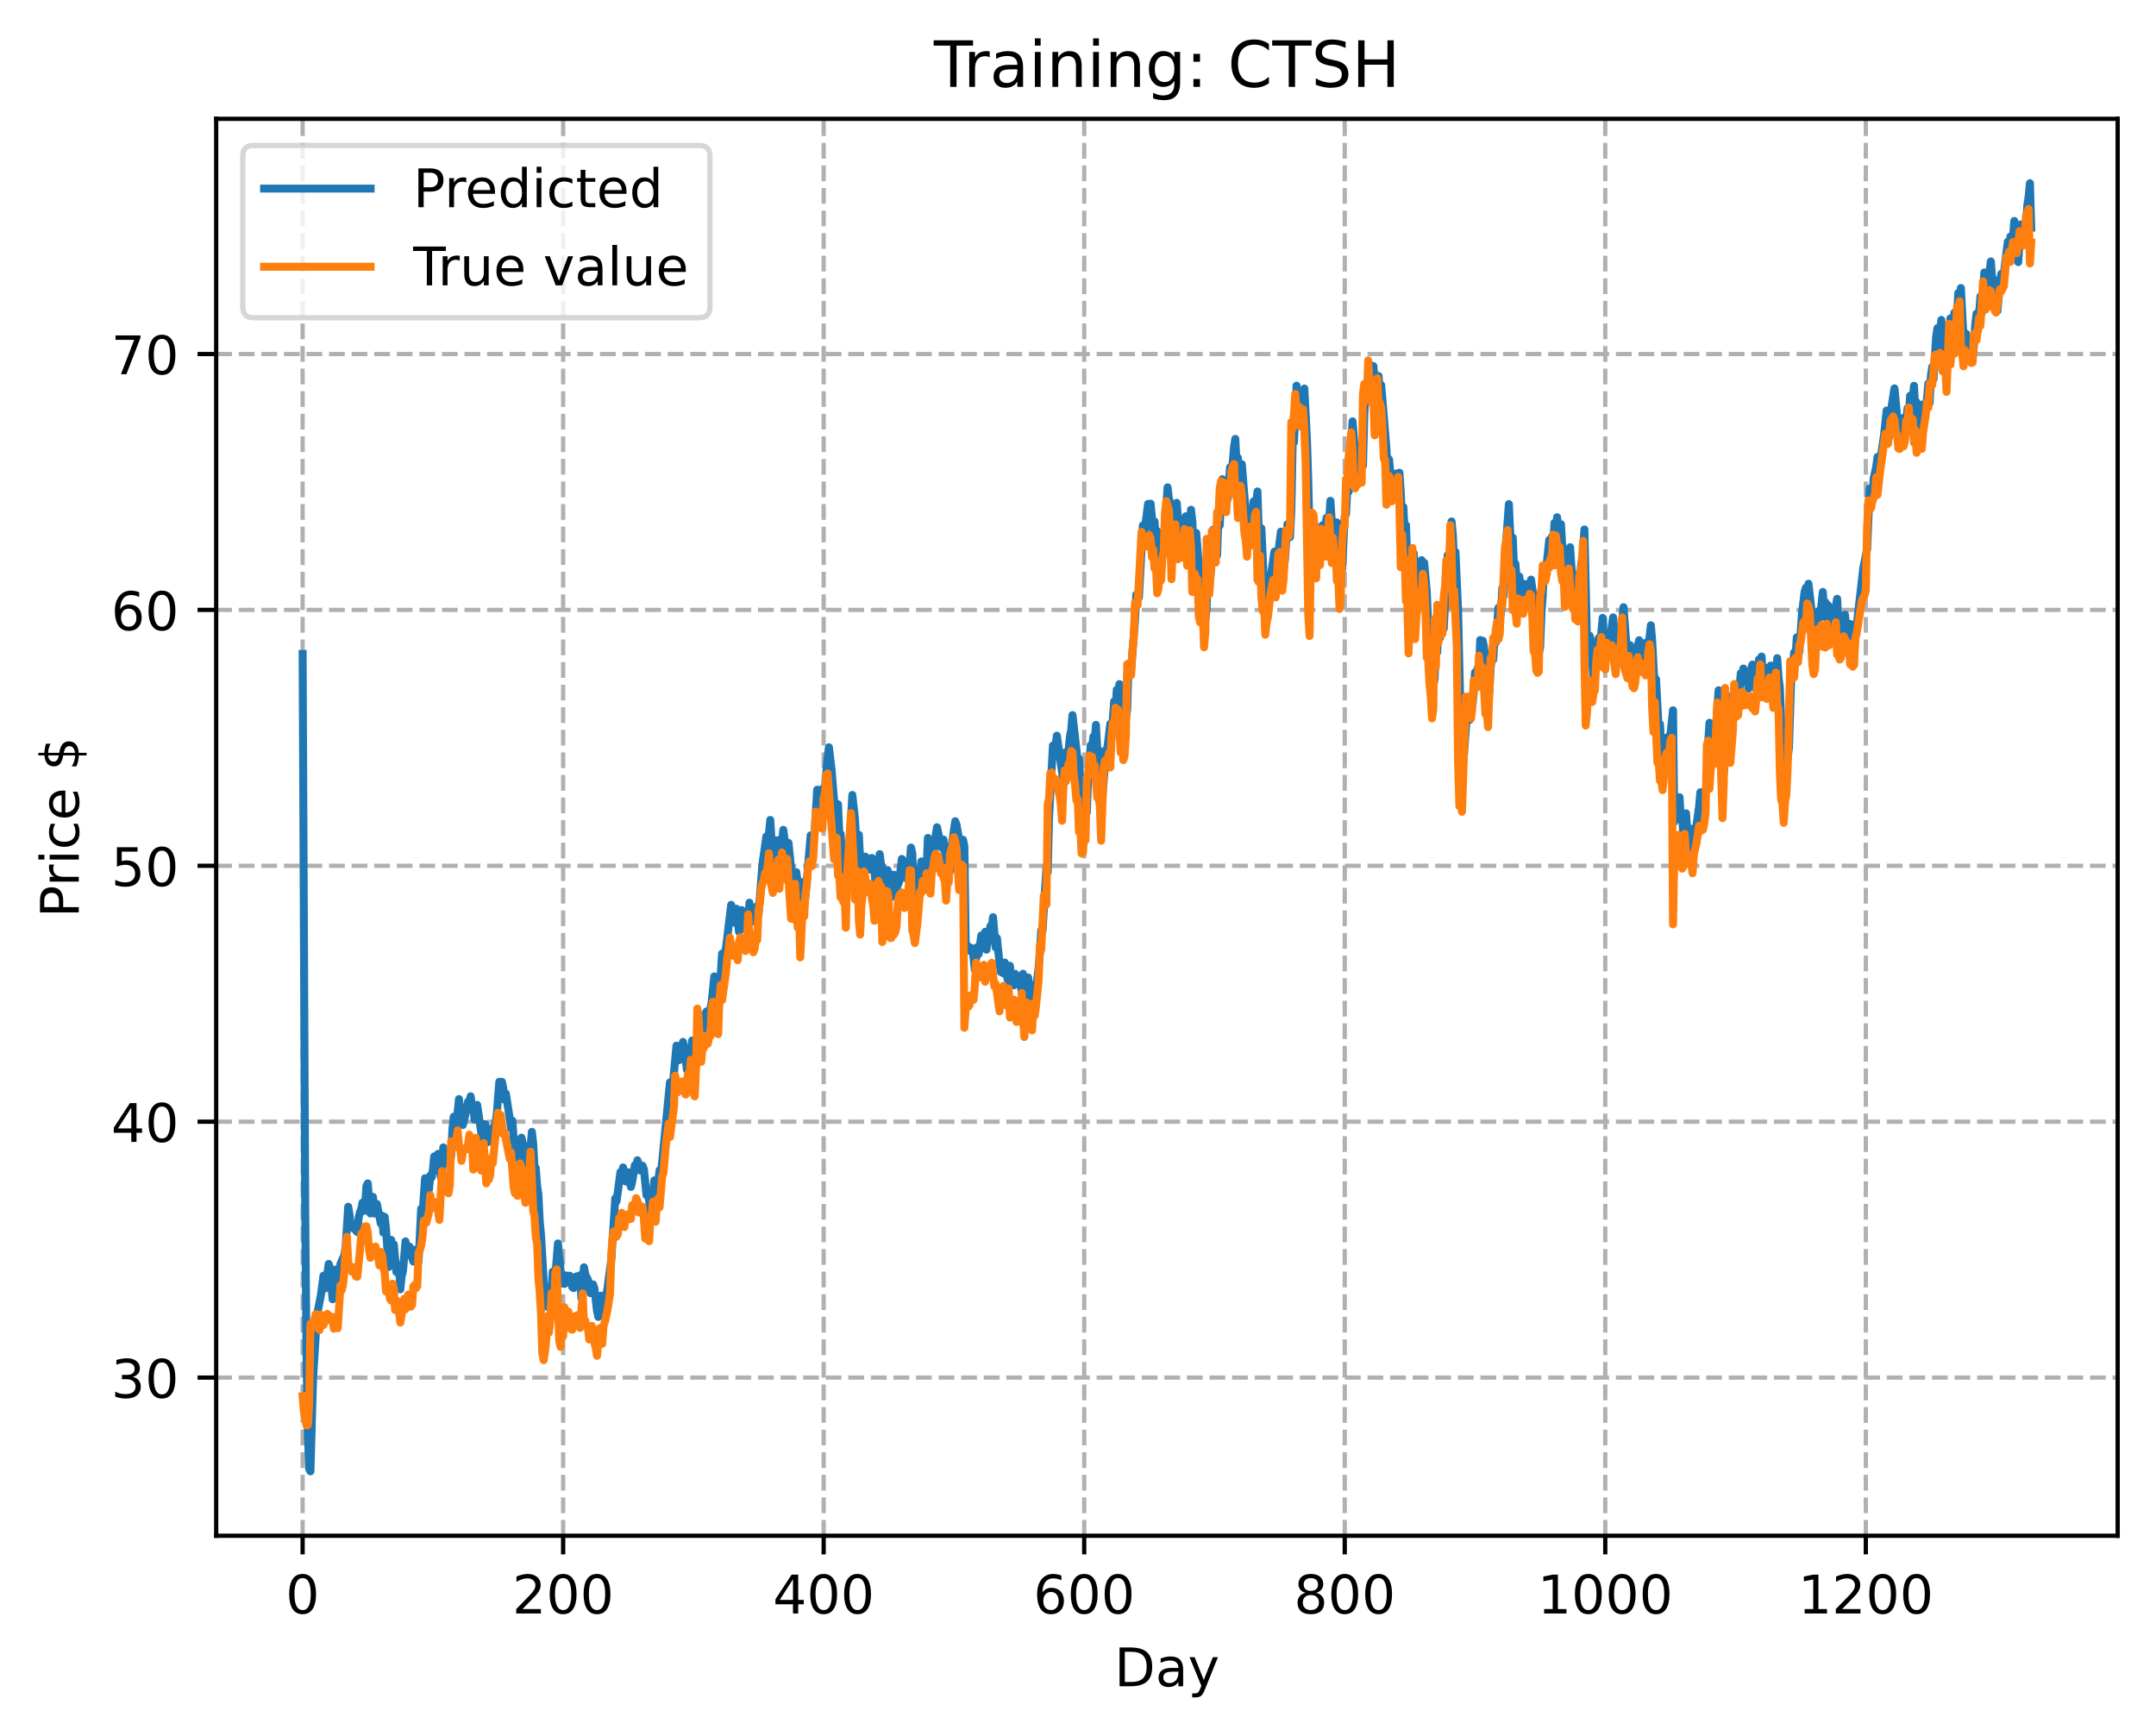 <?xml version="1.0" encoding="utf-8" standalone="no"?>
<!DOCTYPE svg PUBLIC "-//W3C//DTD SVG 1.1//EN"
  "http://www.w3.org/Graphics/SVG/1.1/DTD/svg11.dtd">
<!-- Created with matplotlib (https://matplotlib.org/) -->
<svg height="325.986pt" version="1.1" viewBox="0 0 404.923 325.986" width="404.923pt" xmlns="http://www.w3.org/2000/svg" xmlns:xlink="http://www.w3.org/1999/xlink">
 <defs>
  <style type="text/css">
*{stroke-linecap:butt;stroke-linejoin:round;}
  </style>
 </defs>
 <g id="figure_1">
  <g id="patch_1">
   <path d="M 0 325.986 
L 404.923 325.986 
L 404.923 0 
L 0 0 
z
" style="fill:#ffffff;"/>
  </g>
  <g id="axes_1">
   <g id="patch_2">
    <path d="M 40.603 288.43 
L 397.723 288.43 
L 397.723 22.318 
L 40.603 22.318 
z
" style="fill:#ffffff;"/>
   </g>
   <g id="matplotlib.axis_1">
    <g id="xtick_1">
     <g id="line2d_1">
      <path clip-path="url(#pa5e3a733bc)" d="M 56.836 288.43 
L 56.836 22.318 
" style="fill:none;stroke:#b0b0b0;stroke-dasharray:2.96,1.28;stroke-dashoffset:0;stroke-width:0.8;"/>
     </g>
     <g id="line2d_2">
      <defs>
       <path d="M 0 0 
L 0 3.5 
" id="m7c9979ca8f" style="stroke:#000000;stroke-width:0.8;"/>
      </defs>
      <g>
       <use style="stroke:#000000;stroke-width:0.8;" x="56.836" xlink:href="#m7c9979ca8f" y="288.43"/>
      </g>
     </g>
     <g id="text_1">
      <!-- 0 -->
      <defs>
       <path d="M 31.781 66.406 
Q 24.172 66.406 20.328 58.906 
Q 16.5 51.422 16.5 36.375 
Q 16.5 21.391 20.328 13.891 
Q 24.172 6.391 31.781 6.391 
Q 39.453 6.391 43.281 13.891 
Q 47.125 21.391 47.125 36.375 
Q 47.125 51.422 43.281 58.906 
Q 39.453 66.406 31.781 66.406 
z
M 31.781 74.219 
Q 44.047 74.219 50.516 64.516 
Q 56.984 54.828 56.984 36.375 
Q 56.984 17.969 50.516 8.266 
Q 44.047 -1.422 31.781 -1.422 
Q 19.531 -1.422 13.062 8.266 
Q 6.594 17.969 6.594 36.375 
Q 6.594 54.828 13.062 64.516 
Q 19.531 74.219 31.781 74.219 
z
" id="DejaVuSans-48"/>
      </defs>
      <g transform="translate(53.655 303.029)scale(0.1 -0.1)">
       <use xlink:href="#DejaVuSans-48"/>
      </g>
     </g>
    </g>
    <g id="xtick_2">
     <g id="line2d_3">
      <path clip-path="url(#pa5e3a733bc)" d="M 105.766 288.43 
L 105.766 22.318 
" style="fill:none;stroke:#b0b0b0;stroke-dasharray:2.96,1.28;stroke-dashoffset:0;stroke-width:0.8;"/>
     </g>
     <g id="line2d_4">
      <g>
       <use style="stroke:#000000;stroke-width:0.8;" x="105.766" xlink:href="#m7c9979ca8f" y="288.43"/>
      </g>
     </g>
     <g id="text_2">
      <!-- 200 -->
      <defs>
       <path d="M 19.188 8.297 
L 53.609 8.297 
L 53.609 0 
L 7.328 0 
L 7.328 8.297 
Q 12.938 14.109 22.625 23.891 
Q 32.328 33.688 34.812 36.531 
Q 39.547 41.844 41.422 45.531 
Q 43.312 49.219 43.312 52.781 
Q 43.312 58.594 39.234 62.25 
Q 35.156 65.922 28.609 65.922 
Q 23.969 65.922 18.812 64.312 
Q 13.672 62.703 7.812 59.422 
L 7.812 69.391 
Q 13.766 71.781 18.938 73 
Q 24.125 74.219 28.422 74.219 
Q 39.75 74.219 46.484 68.547 
Q 53.219 62.891 53.219 53.422 
Q 53.219 48.922 51.531 44.891 
Q 49.859 40.875 45.406 35.406 
Q 44.188 33.984 37.641 27.219 
Q 31.109 20.453 19.188 8.297 
z
" id="DejaVuSans-50"/>
      </defs>
      <g transform="translate(96.223 303.029)scale(0.1 -0.1)">
       <use xlink:href="#DejaVuSans-50"/>
       <use x="63.623" xlink:href="#DejaVuSans-48"/>
       <use x="127.246" xlink:href="#DejaVuSans-48"/>
      </g>
     </g>
    </g>
    <g id="xtick_3">
     <g id="line2d_5">
      <path clip-path="url(#pa5e3a733bc)" d="M 154.697 288.43 
L 154.697 22.318 
" style="fill:none;stroke:#b0b0b0;stroke-dasharray:2.96,1.28;stroke-dashoffset:0;stroke-width:0.8;"/>
     </g>
     <g id="line2d_6">
      <g>
       <use style="stroke:#000000;stroke-width:0.8;" x="154.697" xlink:href="#m7c9979ca8f" y="288.43"/>
      </g>
     </g>
     <g id="text_3">
      <!-- 400 -->
      <defs>
       <path d="M 37.797 64.312 
L 12.891 25.391 
L 37.797 25.391 
z
M 35.203 72.906 
L 47.609 72.906 
L 47.609 25.391 
L 58.016 25.391 
L 58.016 17.188 
L 47.609 17.188 
L 47.609 0 
L 37.797 0 
L 37.797 17.188 
L 4.891 17.188 
L 4.891 26.703 
z
" id="DejaVuSans-52"/>
      </defs>
      <g transform="translate(145.153 303.029)scale(0.1 -0.1)">
       <use xlink:href="#DejaVuSans-52"/>
       <use x="63.623" xlink:href="#DejaVuSans-48"/>
       <use x="127.246" xlink:href="#DejaVuSans-48"/>
      </g>
     </g>
    </g>
    <g id="xtick_4">
     <g id="line2d_7">
      <path clip-path="url(#pa5e3a733bc)" d="M 203.628 288.43 
L 203.628 22.318 
" style="fill:none;stroke:#b0b0b0;stroke-dasharray:2.96,1.28;stroke-dashoffset:0;stroke-width:0.8;"/>
     </g>
     <g id="line2d_8">
      <g>
       <use style="stroke:#000000;stroke-width:0.8;" x="203.628" xlink:href="#m7c9979ca8f" y="288.43"/>
      </g>
     </g>
     <g id="text_4">
      <!-- 600 -->
      <defs>
       <path d="M 33.016 40.375 
Q 26.375 40.375 22.484 35.828 
Q 18.609 31.297 18.609 23.391 
Q 18.609 15.531 22.484 10.953 
Q 26.375 6.391 33.016 6.391 
Q 39.656 6.391 43.531 10.953 
Q 47.406 15.531 47.406 23.391 
Q 47.406 31.297 43.531 35.828 
Q 39.656 40.375 33.016 40.375 
z
M 52.594 71.297 
L 52.594 62.312 
Q 48.875 64.062 45.094 64.984 
Q 41.312 65.922 37.594 65.922 
Q 27.828 65.922 22.672 59.328 
Q 17.531 52.734 16.797 39.406 
Q 19.672 43.656 24.016 45.922 
Q 28.375 48.188 33.594 48.188 
Q 44.578 48.188 50.953 41.516 
Q 57.328 34.859 57.328 23.391 
Q 57.328 12.156 50.688 5.359 
Q 44.047 -1.422 33.016 -1.422 
Q 20.359 -1.422 13.672 8.266 
Q 6.984 17.969 6.984 36.375 
Q 6.984 53.656 15.188 63.938 
Q 23.391 74.219 37.203 74.219 
Q 40.922 74.219 44.703 73.484 
Q 48.484 72.75 52.594 71.297 
z
" id="DejaVuSans-54"/>
      </defs>
      <g transform="translate(194.084 303.029)scale(0.1 -0.1)">
       <use xlink:href="#DejaVuSans-54"/>
       <use x="63.623" xlink:href="#DejaVuSans-48"/>
       <use x="127.246" xlink:href="#DejaVuSans-48"/>
      </g>
     </g>
    </g>
    <g id="xtick_5">
     <g id="line2d_9">
      <path clip-path="url(#pa5e3a733bc)" d="M 252.558 288.43 
L 252.558 22.318 
" style="fill:none;stroke:#b0b0b0;stroke-dasharray:2.96,1.28;stroke-dashoffset:0;stroke-width:0.8;"/>
     </g>
     <g id="line2d_10">
      <g>
       <use style="stroke:#000000;stroke-width:0.8;" x="252.558" xlink:href="#m7c9979ca8f" y="288.43"/>
      </g>
     </g>
     <g id="text_5">
      <!-- 800 -->
      <defs>
       <path d="M 31.781 34.625 
Q 24.75 34.625 20.719 30.859 
Q 16.703 27.094 16.703 20.516 
Q 16.703 13.922 20.719 10.156 
Q 24.75 6.391 31.781 6.391 
Q 38.812 6.391 42.859 10.172 
Q 46.922 13.969 46.922 20.516 
Q 46.922 27.094 42.891 30.859 
Q 38.875 34.625 31.781 34.625 
z
M 21.922 38.812 
Q 15.578 40.375 12.031 44.719 
Q 8.5 49.078 8.5 55.328 
Q 8.5 64.062 14.719 69.141 
Q 20.953 74.219 31.781 74.219 
Q 42.672 74.219 48.875 69.141 
Q 55.078 64.062 55.078 55.328 
Q 55.078 49.078 51.531 44.719 
Q 48 40.375 41.703 38.812 
Q 48.828 37.156 52.797 32.312 
Q 56.781 27.484 56.781 20.516 
Q 56.781 9.906 50.312 4.234 
Q 43.844 -1.422 31.781 -1.422 
Q 19.734 -1.422 13.25 4.234 
Q 6.781 9.906 6.781 20.516 
Q 6.781 27.484 10.781 32.312 
Q 14.797 37.156 21.922 38.812 
z
M 18.312 54.391 
Q 18.312 48.734 21.844 45.562 
Q 25.391 42.391 31.781 42.391 
Q 38.141 42.391 41.719 45.562 
Q 45.312 48.734 45.312 54.391 
Q 45.312 60.062 41.719 63.234 
Q 38.141 66.406 31.781 66.406 
Q 25.391 66.406 21.844 63.234 
Q 18.312 60.062 18.312 54.391 
z
" id="DejaVuSans-56"/>
      </defs>
      <g transform="translate(243.015 303.029)scale(0.1 -0.1)">
       <use xlink:href="#DejaVuSans-56"/>
       <use x="63.623" xlink:href="#DejaVuSans-48"/>
       <use x="127.246" xlink:href="#DejaVuSans-48"/>
      </g>
     </g>
    </g>
    <g id="xtick_6">
     <g id="line2d_11">
      <path clip-path="url(#pa5e3a733bc)" d="M 301.489 288.43 
L 301.489 22.318 
" style="fill:none;stroke:#b0b0b0;stroke-dasharray:2.96,1.28;stroke-dashoffset:0;stroke-width:0.8;"/>
     </g>
     <g id="line2d_12">
      <g>
       <use style="stroke:#000000;stroke-width:0.8;" x="301.489" xlink:href="#m7c9979ca8f" y="288.43"/>
      </g>
     </g>
     <g id="text_6">
      <!-- 1000 -->
      <defs>
       <path d="M 12.406 8.297 
L 28.516 8.297 
L 28.516 63.922 
L 10.984 60.406 
L 10.984 69.391 
L 28.422 72.906 
L 38.281 72.906 
L 38.281 8.297 
L 54.391 8.297 
L 54.391 0 
L 12.406 0 
z
" id="DejaVuSans-49"/>
      </defs>
      <g transform="translate(288.764 303.029)scale(0.1 -0.1)">
       <use xlink:href="#DejaVuSans-49"/>
       <use x="63.623" xlink:href="#DejaVuSans-48"/>
       <use x="127.246" xlink:href="#DejaVuSans-48"/>
       <use x="190.869" xlink:href="#DejaVuSans-48"/>
      </g>
     </g>
    </g>
    <g id="xtick_7">
     <g id="line2d_13">
      <path clip-path="url(#pa5e3a733bc)" d="M 350.419 288.43 
L 350.419 22.318 
" style="fill:none;stroke:#b0b0b0;stroke-dasharray:2.96,1.28;stroke-dashoffset:0;stroke-width:0.8;"/>
     </g>
     <g id="line2d_14">
      <g>
       <use style="stroke:#000000;stroke-width:0.8;" x="350.419" xlink:href="#m7c9979ca8f" y="288.43"/>
      </g>
     </g>
     <g id="text_7">
      <!-- 1200 -->
      <g transform="translate(337.694 303.029)scale(0.1 -0.1)">
       <use xlink:href="#DejaVuSans-49"/>
       <use x="63.623" xlink:href="#DejaVuSans-50"/>
       <use x="127.246" xlink:href="#DejaVuSans-48"/>
       <use x="190.869" xlink:href="#DejaVuSans-48"/>
      </g>
     </g>
    </g>
    <g id="text_8">
     <!-- Day -->
     <defs>
      <path d="M 19.672 64.797 
L 19.672 8.109 
L 31.594 8.109 
Q 46.688 8.109 53.688 14.938 
Q 60.688 21.781 60.688 36.531 
Q 60.688 51.172 53.688 57.984 
Q 46.688 64.797 31.594 64.797 
z
M 9.812 72.906 
L 30.078 72.906 
Q 51.266 72.906 61.172 64.094 
Q 71.094 55.281 71.094 36.531 
Q 71.094 17.672 61.125 8.828 
Q 51.172 0 30.078 0 
L 9.812 0 
z
" id="DejaVuSans-68"/>
      <path d="M 34.281 27.484 
Q 23.391 27.484 19.188 25 
Q 14.984 22.516 14.984 16.5 
Q 14.984 11.719 18.141 8.906 
Q 21.297 6.109 26.703 6.109 
Q 34.188 6.109 38.703 11.406 
Q 43.219 16.703 43.219 25.484 
L 43.219 27.484 
z
M 52.203 31.203 
L 52.203 0 
L 43.219 0 
L 43.219 8.297 
Q 40.141 3.328 35.547 0.953 
Q 30.953 -1.422 24.312 -1.422 
Q 15.922 -1.422 10.953 3.297 
Q 6 8.016 6 15.922 
Q 6 25.141 12.172 29.828 
Q 18.359 34.516 30.609 34.516 
L 43.219 34.516 
L 43.219 35.406 
Q 43.219 41.609 39.141 45 
Q 35.062 48.391 27.688 48.391 
Q 23 48.391 18.547 47.266 
Q 14.109 46.141 10.016 43.891 
L 10.016 52.203 
Q 14.938 54.109 19.578 55.047 
Q 24.219 56 28.609 56 
Q 40.484 56 46.344 49.844 
Q 52.203 43.703 52.203 31.203 
z
" id="DejaVuSans-97"/>
      <path d="M 32.172 -5.078 
Q 28.375 -14.844 24.75 -17.812 
Q 21.141 -20.797 15.094 -20.797 
L 7.906 -20.797 
L 7.906 -13.281 
L 13.188 -13.281 
Q 16.891 -13.281 18.938 -11.516 
Q 21 -9.766 23.484 -3.219 
L 25.094 0.875 
L 2.984 54.688 
L 12.5 54.688 
L 29.594 11.922 
L 46.688 54.688 
L 56.203 54.688 
z
" id="DejaVuSans-121"/>
     </defs>
     <g transform="translate(209.29 316.707)scale(0.1 -0.1)">
      <use xlink:href="#DejaVuSans-68"/>
      <use x="77.002" xlink:href="#DejaVuSans-97"/>
      <use x="138.281" xlink:href="#DejaVuSans-121"/>
     </g>
    </g>
   </g>
   <g id="matplotlib.axis_2">
    <g id="ytick_1">
     <g id="line2d_15">
      <path clip-path="url(#pa5e3a733bc)" d="M 40.603 258.727 
L 397.723 258.727 
" style="fill:none;stroke:#b0b0b0;stroke-dasharray:2.96,1.28;stroke-dashoffset:0;stroke-width:0.8;"/>
     </g>
     <g id="line2d_16">
      <defs>
       <path d="M 0 0 
L -3.5 0 
" id="mbf58dabf3f" style="stroke:#000000;stroke-width:0.8;"/>
      </defs>
      <g>
       <use style="stroke:#000000;stroke-width:0.8;" x="40.603" xlink:href="#mbf58dabf3f" y="258.727"/>
      </g>
     </g>
     <g id="text_9">
      <!-- 30 -->
      <defs>
       <path d="M 40.578 39.312 
Q 47.656 37.797 51.625 33 
Q 55.609 28.219 55.609 21.188 
Q 55.609 10.406 48.188 4.484 
Q 40.766 -1.422 27.094 -1.422 
Q 22.516 -1.422 17.656 -0.516 
Q 12.797 0.391 7.625 2.203 
L 7.625 11.719 
Q 11.719 9.328 16.594 8.109 
Q 21.484 6.891 26.812 6.891 
Q 36.078 6.891 40.938 10.547 
Q 45.797 14.203 45.797 21.188 
Q 45.797 27.641 41.281 31.266 
Q 36.766 34.906 28.719 34.906 
L 20.219 34.906 
L 20.219 43.016 
L 29.109 43.016 
Q 36.375 43.016 40.234 45.922 
Q 44.094 48.828 44.094 54.297 
Q 44.094 59.906 40.109 62.906 
Q 36.141 65.922 28.719 65.922 
Q 24.656 65.922 20.016 65.031 
Q 15.375 64.156 9.812 62.312 
L 9.812 71.094 
Q 15.438 72.656 20.344 73.438 
Q 25.25 74.219 29.594 74.219 
Q 40.828 74.219 47.359 69.109 
Q 53.906 64.016 53.906 55.328 
Q 53.906 49.266 50.438 45.094 
Q 46.969 40.922 40.578 39.312 
z
" id="DejaVuSans-51"/>
      </defs>
      <g transform="translate(20.878 262.526)scale(0.1 -0.1)">
       <use xlink:href="#DejaVuSans-51"/>
       <use x="63.623" xlink:href="#DejaVuSans-48"/>
      </g>
     </g>
    </g>
    <g id="ytick_2">
     <g id="line2d_17">
      <path clip-path="url(#pa5e3a733bc)" d="M 40.603 210.667 
L 397.723 210.667 
" style="fill:none;stroke:#b0b0b0;stroke-dasharray:2.96,1.28;stroke-dashoffset:0;stroke-width:0.8;"/>
     </g>
     <g id="line2d_18">
      <g>
       <use style="stroke:#000000;stroke-width:0.8;" x="40.603" xlink:href="#mbf58dabf3f" y="210.667"/>
      </g>
     </g>
     <g id="text_10">
      <!-- 40 -->
      <g transform="translate(20.878 214.466)scale(0.1 -0.1)">
       <use xlink:href="#DejaVuSans-52"/>
       <use x="63.623" xlink:href="#DejaVuSans-48"/>
      </g>
     </g>
    </g>
    <g id="ytick_3">
     <g id="line2d_19">
      <path clip-path="url(#pa5e3a733bc)" d="M 40.603 162.608 
L 397.723 162.608 
" style="fill:none;stroke:#b0b0b0;stroke-dasharray:2.96,1.28;stroke-dashoffset:0;stroke-width:0.8;"/>
     </g>
     <g id="line2d_20">
      <g>
       <use style="stroke:#000000;stroke-width:0.8;" x="40.603" xlink:href="#mbf58dabf3f" y="162.608"/>
      </g>
     </g>
     <g id="text_11">
      <!-- 50 -->
      <defs>
       <path d="M 10.797 72.906 
L 49.516 72.906 
L 49.516 64.594 
L 19.828 64.594 
L 19.828 46.734 
Q 21.969 47.469 24.109 47.828 
Q 26.266 48.188 28.422 48.188 
Q 40.625 48.188 47.75 41.5 
Q 54.891 34.812 54.891 23.391 
Q 54.891 11.625 47.562 5.094 
Q 40.234 -1.422 26.906 -1.422 
Q 22.312 -1.422 17.547 -0.641 
Q 12.797 0.141 7.719 1.703 
L 7.719 11.625 
Q 12.109 9.234 16.797 8.062 
Q 21.484 6.891 26.703 6.891 
Q 35.156 6.891 40.078 11.328 
Q 45.016 15.766 45.016 23.391 
Q 45.016 31 40.078 35.438 
Q 35.156 39.891 26.703 39.891 
Q 22.75 39.891 18.812 39.016 
Q 14.891 38.141 10.797 36.281 
z
" id="DejaVuSans-53"/>
      </defs>
      <g transform="translate(20.878 166.407)scale(0.1 -0.1)">
       <use xlink:href="#DejaVuSans-53"/>
       <use x="63.623" xlink:href="#DejaVuSans-48"/>
      </g>
     </g>
    </g>
    <g id="ytick_4">
     <g id="line2d_21">
      <path clip-path="url(#pa5e3a733bc)" d="M 40.603 114.549 
L 397.723 114.549 
" style="fill:none;stroke:#b0b0b0;stroke-dasharray:2.96,1.28;stroke-dashoffset:0;stroke-width:0.8;"/>
     </g>
     <g id="line2d_22">
      <g>
       <use style="stroke:#000000;stroke-width:0.8;" x="40.603" xlink:href="#mbf58dabf3f" y="114.549"/>
      </g>
     </g>
     <g id="text_12">
      <!-- 60 -->
      <g transform="translate(20.878 118.348)scale(0.1 -0.1)">
       <use xlink:href="#DejaVuSans-54"/>
       <use x="63.623" xlink:href="#DejaVuSans-48"/>
      </g>
     </g>
    </g>
    <g id="ytick_5">
     <g id="line2d_23">
      <path clip-path="url(#pa5e3a733bc)" d="M 40.603 66.489 
L 397.723 66.489 
" style="fill:none;stroke:#b0b0b0;stroke-dasharray:2.96,1.28;stroke-dashoffset:0;stroke-width:0.8;"/>
     </g>
     <g id="line2d_24">
      <g>
       <use style="stroke:#000000;stroke-width:0.8;" x="40.603" xlink:href="#mbf58dabf3f" y="66.489"/>
      </g>
     </g>
     <g id="text_13">
      <!-- 70 -->
      <defs>
       <path d="M 8.203 72.906 
L 55.078 72.906 
L 55.078 68.703 
L 28.609 0 
L 18.312 0 
L 43.219 64.594 
L 8.203 64.594 
z
" id="DejaVuSans-55"/>
      </defs>
      <g transform="translate(20.878 70.288)scale(0.1 -0.1)">
       <use xlink:href="#DejaVuSans-55"/>
       <use x="63.623" xlink:href="#DejaVuSans-48"/>
      </g>
     </g>
    </g>
    <g id="text_14">
     <!-- Price $ -->
     <defs>
      <path d="M 19.672 64.797 
L 19.672 37.406 
L 32.078 37.406 
Q 38.969 37.406 42.719 40.969 
Q 46.484 44.531 46.484 51.125 
Q 46.484 57.672 42.719 61.234 
Q 38.969 64.797 32.078 64.797 
z
M 9.812 72.906 
L 32.078 72.906 
Q 44.344 72.906 50.609 67.359 
Q 56.891 61.812 56.891 51.125 
Q 56.891 40.328 50.609 34.812 
Q 44.344 29.297 32.078 29.297 
L 19.672 29.297 
L 19.672 0 
L 9.812 0 
z
" id="DejaVuSans-80"/>
      <path d="M 41.109 46.297 
Q 39.594 47.172 37.812 47.578 
Q 36.031 48 33.891 48 
Q 26.266 48 22.188 43.047 
Q 18.109 38.094 18.109 28.812 
L 18.109 0 
L 9.078 0 
L 9.078 54.688 
L 18.109 54.688 
L 18.109 46.188 
Q 20.953 51.172 25.484 53.578 
Q 30.031 56 36.531 56 
Q 37.453 56 38.578 55.875 
Q 39.703 55.766 41.062 55.516 
z
" id="DejaVuSans-114"/>
      <path d="M 9.422 54.688 
L 18.406 54.688 
L 18.406 0 
L 9.422 0 
z
M 9.422 75.984 
L 18.406 75.984 
L 18.406 64.594 
L 9.422 64.594 
z
" id="DejaVuSans-105"/>
      <path d="M 48.781 52.594 
L 48.781 44.188 
Q 44.969 46.297 41.141 47.344 
Q 37.312 48.391 33.406 48.391 
Q 24.656 48.391 19.812 42.844 
Q 14.984 37.312 14.984 27.297 
Q 14.984 17.281 19.812 11.734 
Q 24.656 6.203 33.406 6.203 
Q 37.312 6.203 41.141 7.25 
Q 44.969 8.297 48.781 10.406 
L 48.781 2.094 
Q 45.016 0.344 40.984 -0.531 
Q 36.969 -1.422 32.422 -1.422 
Q 20.062 -1.422 12.781 6.344 
Q 5.516 14.109 5.516 27.297 
Q 5.516 40.672 12.859 48.328 
Q 20.219 56 33.016 56 
Q 37.156 56 41.109 55.141 
Q 45.062 54.297 48.781 52.594 
z
" id="DejaVuSans-99"/>
      <path d="M 56.203 29.594 
L 56.203 25.203 
L 14.891 25.203 
Q 15.484 15.922 20.484 11.062 
Q 25.484 6.203 34.422 6.203 
Q 39.594 6.203 44.453 7.469 
Q 49.312 8.734 54.109 11.281 
L 54.109 2.781 
Q 49.266 0.734 44.188 -0.344 
Q 39.109 -1.422 33.891 -1.422 
Q 20.797 -1.422 13.156 6.188 
Q 5.516 13.812 5.516 26.812 
Q 5.516 40.234 12.766 48.109 
Q 20.016 56 32.328 56 
Q 43.359 56 49.781 48.891 
Q 56.203 41.797 56.203 29.594 
z
M 47.219 32.234 
Q 47.125 39.594 43.094 43.984 
Q 39.062 48.391 32.422 48.391 
Q 24.906 48.391 20.391 44.141 
Q 15.875 39.891 15.188 32.172 
z
" id="DejaVuSans-101"/>
      <path id="DejaVuSans-32"/>
      <path d="M 33.797 -14.703 
L 28.906 -14.703 
L 28.859 0 
Q 23.734 0.094 18.609 1.188 
Q 13.484 2.297 8.297 4.5 
L 8.297 13.281 
Q 13.281 10.156 18.375 8.562 
Q 23.484 6.984 28.906 6.938 
L 28.906 29.203 
Q 18.109 30.953 13.203 35.156 
Q 8.297 39.359 8.297 46.688 
Q 8.297 54.641 13.625 59.219 
Q 18.953 63.812 28.906 64.5 
L 28.906 75.984 
L 33.797 75.984 
L 33.797 64.656 
Q 38.328 64.453 42.578 63.688 
Q 46.828 62.938 50.875 61.625 
L 50.875 53.078 
Q 46.828 55.125 42.547 56.25 
Q 38.281 57.375 33.797 57.562 
L 33.797 36.719 
Q 44.875 35.016 50.094 30.609 
Q 55.328 26.219 55.328 18.609 
Q 55.328 10.359 49.781 5.594 
Q 44.234 0.828 33.797 0.094 
z
M 28.906 37.594 
L 28.906 57.625 
Q 23.25 56.984 20.266 54.391 
Q 17.281 51.812 17.281 47.516 
Q 17.281 43.312 20.031 40.969 
Q 22.797 38.625 28.906 37.594 
z
M 33.797 28.219 
L 33.797 7.078 
Q 39.984 7.906 43.141 10.594 
Q 46.297 13.281 46.297 17.672 
Q 46.297 21.969 43.281 24.5 
Q 40.281 27.047 33.797 28.219 
z
" id="DejaVuSans-36"/>
     </defs>
     <g transform="translate(14.798 172.342)rotate(-90)scale(0.1 -0.1)">
      <use xlink:href="#DejaVuSans-80"/>
      <use x="58.553" xlink:href="#DejaVuSans-114"/>
      <use x="99.666" xlink:href="#DejaVuSans-105"/>
      <use x="127.449" xlink:href="#DejaVuSans-99"/>
      <use x="182.43" xlink:href="#DejaVuSans-101"/>
      <use x="243.953" xlink:href="#DejaVuSans-32"/>
      <use x="275.74" xlink:href="#DejaVuSans-36"/>
     </g>
    </g>
   </g>
   <g id="line2d_25">
    <path clip-path="url(#pa5e3a733bc)" d="M 56.836 122.814 
L 57.325 227.474 
L 57.57 255.249 
L 57.814 269.073 
L 58.059 275.867 
L 58.304 276.334 
L 58.793 258.994 
L 59.527 247.031 
L 60.261 243.296 
L 60.75 239.585 
L 60.995 242.028 
L 61.24 240.915 
L 61.729 237.383 
L 61.974 238.126 
L 62.463 244.017 
L 62.708 240.363 
L 63.197 238.41 
L 63.441 238.861 
L 63.686 240.729 
L 63.931 237.395 
L 64.665 235.768 
L 64.909 234.226 
L 65.399 226.643 
L 65.643 228.144 
L 65.888 230.413 
L 66.133 230.342 
L 66.377 230.701 
L 66.622 229.959 
L 66.867 231.152 
L 67.111 231.387 
L 67.356 228.724 
L 67.601 227.662 
L 67.845 227.139 
L 68.09 225.864 
L 68.335 227.43 
L 68.579 226.199 
L 68.824 222.725 
L 69.069 222.255 
L 69.558 227.905 
L 69.802 226.797 
L 70.047 224.794 
L 70.292 227.91 
L 70.536 226.579 
L 70.781 226.124 
L 71.515 229.794 
L 71.76 228.315 
L 72.004 231.517 
L 72.249 228.55 
L 72.494 230.715 
L 72.983 237.972 
L 73.228 233.204 
L 73.472 232.869 
L 73.717 235.334 
L 73.962 233.709 
L 74.451 238.902 
L 74.696 238.682 
L 74.94 237.693 
L 75.185 242.15 
L 75.429 239.699 
L 75.674 238.796 
L 76.163 233.143 
L 76.408 234.937 
L 76.653 235.414 
L 76.897 234.113 
L 77.142 234.616 
L 77.387 236.228 
L 77.631 236.931 
L 77.876 234.737 
L 78.121 235.121 
L 78.61 236.892 
L 79.099 227.024 
L 79.344 228.152 
L 79.833 221.286 
L 80.078 224.098 
L 80.323 223.275 
L 80.567 223.425 
L 80.812 220.781 
L 81.056 221.15 
L 81.301 219.703 
L 81.546 217.184 
L 81.79 219.868 
L 82.035 218.698 
L 82.28 216.714 
L 82.769 221.001 
L 83.014 219.714 
L 83.258 215.49 
L 83.503 217.359 
L 83.748 217.598 
L 83.992 216.479 
L 84.482 218.774 
L 84.726 216.929 
L 84.971 212.082 
L 85.216 209.735 
L 85.46 210.215 
L 85.705 211.439 
L 86.194 206.422 
L 86.439 208.826 
L 86.928 211.287 
L 87.662 208.343 
L 87.907 206.895 
L 88.151 207.103 
L 88.396 205.901 
L 88.641 207.802 
L 88.885 207.491 
L 89.13 210.29 
L 89.619 207.518 
L 90.353 212.484 
L 90.598 213.782 
L 90.843 212.893 
L 91.087 211.109 
L 91.332 212.143 
L 91.577 214.54 
L 91.821 213.441 
L 92.066 213.971 
L 92.311 213.633 
L 92.555 211.779 
L 92.8 212.141 
L 93.044 211.207 
L 93.289 209.294 
L 93.778 203.174 
L 94.023 203.439 
L 94.268 203.19 
L 94.512 204.334 
L 94.757 206.535 
L 95.002 205.383 
L 95.491 208.48 
L 95.98 211.888 
L 96.225 210.472 
L 96.47 213.886 
L 96.714 214.971 
L 96.959 217.405 
L 97.204 217.045 
L 97.448 217.628 
L 97.693 215.014 
L 97.938 213.669 
L 98.672 216.902 
L 98.916 218.881 
L 99.161 217.834 
L 99.405 218.159 
L 99.895 212.572 
L 100.139 214.779 
L 100.384 219.138 
L 100.629 219.38 
L 100.873 222.708 
L 101.118 224.308 
L 101.363 229.382 
L 101.607 231.923 
L 102.341 244.352 
L 102.586 245.363 
L 102.831 244.524 
L 103.075 242.913 
L 103.32 243.353 
L 103.565 243.145 
L 103.809 238.833 
L 104.299 239.665 
L 104.788 233.532 
L 105.522 241.031 
L 105.766 240.393 
L 106.011 241.141 
L 106.256 239.531 
L 106.5 240.408 
L 106.745 240.596 
L 106.99 239.585 
L 107.479 241.733 
L 107.724 241.918 
L 107.968 241.322 
L 108.213 239.741 
L 108.702 239.68 
L 108.947 239.513 
L 109.192 243.802 
L 109.681 238.01 
L 109.926 239.387 
L 110.415 240.318 
L 110.66 241.334 
L 110.904 242.871 
L 111.149 242.469 
L 111.393 241.235 
L 111.638 241.986 
L 112.127 246.183 
L 112.372 247.335 
L 112.861 243.351 
L 113.106 244.088 
L 113.351 246.388 
L 113.84 243.311 
L 114.085 242.034 
L 114.819 236.461 
L 115.553 225.064 
L 115.797 225.608 
L 116.531 220.123 
L 116.776 221.26 
L 117.02 219.256 
L 117.265 220.268 
L 117.51 221.901 
L 117.999 220.173 
L 118.488 222.917 
L 118.733 221.925 
L 119.222 218.844 
L 119.467 219.566 
L 119.712 217.913 
L 119.956 218.598 
L 120.201 219.825 
L 120.446 219.224 
L 120.69 218.941 
L 120.935 219.613 
L 121.424 224.494 
L 121.669 223.955 
L 121.914 225.409 
L 122.158 228.095 
L 122.403 225.056 
L 122.648 224.314 
L 122.892 221.69 
L 123.137 221.664 
L 123.381 223.819 
L 123.871 219.787 
L 124.115 220.175 
L 124.36 218.272 
L 125.339 208.224 
L 125.828 203.283 
L 126.073 205.638 
L 126.317 204.279 
L 127.051 196.384 
L 127.541 199.105 
L 128.275 195.684 
L 128.764 198.765 
L 129.008 200.928 
L 129.498 196.827 
L 129.742 197.582 
L 129.987 195.426 
L 130.721 200.192 
L 130.966 196.885 
L 131.21 191.347 
L 131.455 190.619 
L 131.944 193.956 
L 132.189 191.774 
L 132.434 191.91 
L 132.678 189.973 
L 132.923 190.897 
L 133.168 190.548 
L 133.657 188.246 
L 134.146 183.377 
L 134.636 186.546 
L 134.88 185.274 
L 135.125 186.644 
L 135.614 179.091 
L 135.859 180.819 
L 136.348 178.035 
L 137.327 169.941 
L 138.061 173.335 
L 138.305 170.677 
L 138.795 175.004 
L 139.039 172.198 
L 139.284 170.926 
L 139.773 174.002 
L 140.018 173.262 
L 140.263 174.861 
L 140.507 173.197 
L 140.752 169.535 
L 140.996 171.315 
L 141.241 171.275 
L 141.486 171.966 
L 141.73 173.094 
L 141.975 171.994 
L 142.22 170.155 
L 142.464 171.761 
L 143.198 162.271 
L 143.932 157.097 
L 144.177 159.017 
L 144.666 153.999 
L 144.911 157.935 
L 145.4 161.676 
L 145.89 157.832 
L 146.134 159.612 
L 146.379 157.748 
L 146.624 160.931 
L 147.113 155.855 
L 147.602 159.46 
L 147.847 160.737 
L 148.091 158.307 
L 148.825 165.56 
L 149.07 164.36 
L 149.315 166.856 
L 149.559 163.809 
L 150.049 167.761 
L 150.293 165.58 
L 150.538 172.527 
L 151.027 166.671 
L 151.272 168.4 
L 152.251 156.894 
L 152.495 158.99 
L 152.74 158.847 
L 152.984 156.662 
L 153.474 148.317 
L 153.718 150.059 
L 153.963 148.793 
L 154.208 150.476 
L 154.452 148.16 
L 154.697 151.146 
L 155.431 142.308 
L 155.676 140.348 
L 156.165 144.408 
L 156.899 153.414 
L 157.144 151.414 
L 157.388 151.061 
L 157.633 156.555 
L 157.878 156.622 
L 158.122 160.405 
L 158.367 159.913 
L 158.612 164.031 
L 158.856 161.913 
L 159.101 166.421 
L 160.079 149.304 
L 160.569 153.807 
L 160.813 158.158 
L 161.058 157.798 
L 161.303 156.801 
L 161.792 166.168 
L 162.037 164.428 
L 162.281 163.845 
L 162.526 160.888 
L 163.015 162.909 
L 163.26 161.646 
L 163.505 163.328 
L 163.749 161.134 
L 164.239 163.671 
L 164.483 166.818 
L 164.728 164.118 
L 164.972 164.287 
L 165.217 160.417 
L 165.462 162.363 
L 165.706 162.969 
L 165.951 169.284 
L 166.196 166.931 
L 166.44 167.874 
L 166.685 163.411 
L 166.93 164.012 
L 167.174 165.419 
L 167.419 168.467 
L 167.664 167.252 
L 167.908 164.286 
L 168.153 167.406 
L 168.887 165.542 
L 169.376 161.322 
L 169.621 161.673 
L 170.11 164.889 
L 170.355 163.01 
L 170.6 162.017 
L 170.844 162.235 
L 171.089 159.183 
L 171.333 160.221 
L 171.578 166.275 
L 171.823 166.951 
L 172.067 170.455 
L 172.557 167.92 
L 173.046 161.784 
L 173.291 163.371 
L 173.535 161.844 
L 173.78 162.232 
L 174.025 163.295 
L 174.269 157.37 
L 174.514 161.493 
L 175.003 163.925 
L 175.737 156.875 
L 175.982 155.368 
L 176.716 158.755 
L 176.96 159.275 
L 177.205 157.687 
L 177.939 164.009 
L 178.184 160.705 
L 178.428 163.637 
L 178.673 159.505 
L 179.162 155.896 
L 179.407 154.235 
L 179.652 154.913 
L 180.141 157.697 
L 180.386 159.667 
L 180.875 157.725 
L 181.12 158.984 
L 181.364 177.016 
L 182.098 178.561 
L 182.343 177.993 
L 182.588 178.246 
L 182.832 179.698 
L 183.077 182.122 
L 183.566 177.866 
L 183.811 179.17 
L 184.3 175.688 
L 184.545 177.763 
L 185.034 174.999 
L 185.279 178.368 
L 185.523 176.306 
L 185.768 175.341 
L 186.013 173.924 
L 186.257 174.129 
L 186.502 172.254 
L 186.991 177.929 
L 187.236 176.183 
L 187.725 180.972 
L 187.97 182.56 
L 188.215 181.171 
L 188.459 182.807 
L 188.704 180.774 
L 189.193 183.772 
L 189.438 184.33 
L 189.682 181.381 
L 189.927 185.045 
L 190.172 182.835 
L 190.416 185.05 
L 190.661 182.902 
L 190.906 183.991 
L 191.395 183.695 
L 191.884 186.132 
L 192.129 182.884 
L 192.374 184.335 
L 192.618 187.301 
L 192.863 186.022 
L 193.108 183.587 
L 193.597 188.208 
L 193.842 185.565 
L 194.086 187.513 
L 194.331 184.889 
L 194.575 186.094 
L 195.065 181.702 
L 195.309 179.021 
L 195.554 174.72 
L 195.799 174.918 
L 196.288 166.919 
L 196.533 162.915 
L 196.777 163.772 
L 197.022 153.464 
L 197.756 140.017 
L 198.001 141.982 
L 198.49 138.173 
L 199.713 146.73 
L 200.203 141.248 
L 200.447 142.63 
L 200.692 140.936 
L 200.936 138.362 
L 201.181 137.122 
L 201.426 134.306 
L 202.16 140.725 
L 202.404 142.954 
L 202.649 142.482 
L 202.894 146.821 
L 203.138 146.896 
L 203.383 151.341 
L 203.628 151.723 
L 203.872 150.089 
L 204.117 152.624 
L 204.362 146.343 
L 204.851 139.989 
L 205.096 140.713 
L 205.34 138.34 
L 205.585 139.493 
L 205.83 136.142 
L 206.074 140.597 
L 206.319 142.775 
L 206.563 141.024 
L 206.808 143.391 
L 207.053 149.55 
L 207.542 143.286 
L 207.787 140.894 
L 208.031 140.073 
L 208.521 135.955 
L 208.765 138.237 
L 209.255 131.725 
L 209.499 133.71 
L 209.744 129.533 
L 209.989 130.67 
L 210.233 128.485 
L 210.723 134.432 
L 210.967 131.88 
L 211.212 136.11 
L 211.457 135.02 
L 211.701 133.134 
L 211.946 124.655 
L 212.191 125.522 
L 212.435 125.845 
L 213.169 116.436 
L 213.414 111.686 
L 213.658 112.332 
L 213.903 112.195 
L 214.637 98.687 
L 214.882 100.407 
L 215.616 94.642 
L 215.86 98.4 
L 216.105 94.6 
L 216.594 100.003 
L 216.839 97.933 
L 217.084 101.707 
L 217.328 99.746 
L 217.573 105.355 
L 218.062 101.646 
L 218.307 104.428 
L 218.551 100.683 
L 218.796 99.054 
L 219.285 91.527 
L 219.53 93.65 
L 219.775 94.446 
L 220.019 96.914 
L 220.264 101.71 
L 220.753 96.27 
L 220.998 94.446 
L 221.487 100.32 
L 221.732 98 
L 221.977 99.644 
L 222.221 102.451 
L 222.711 96.963 
L 223.2 101.482 
L 223.689 95.736 
L 223.934 97.947 
L 224.179 103.367 
L 224.423 102.071 
L 224.668 100.103 
L 225.646 112.428 
L 225.891 110.087 
L 226.136 112.431 
L 226.38 116.398 
L 226.625 114.31 
L 226.87 102.712 
L 227.114 106.15 
L 227.359 107.907 
L 227.604 104.86 
L 227.848 99.468 
L 228.338 103.194 
L 228.582 104.314 
L 228.827 97.143 
L 229.072 98.708 
L 229.561 90 
L 229.806 91.286 
L 230.05 91.559 
L 230.295 91.197 
L 230.539 93.79 
L 231.029 87.755 
L 231.273 89.868 
L 231.763 83.958 
L 232.007 82.432 
L 232.252 87.238 
L 232.497 85.981 
L 232.741 90.993 
L 233.231 87.173 
L 234.454 102.299 
L 234.699 98.22 
L 234.943 101.017 
L 235.433 94.168 
L 235.677 97.097 
L 236.167 92.301 
L 236.411 99.893 
L 236.656 103.115 
L 236.9 99.23 
L 237.39 110.012 
L 237.634 108.566 
L 237.879 113.654 
L 238.613 108.703 
L 239.347 103.6 
L 239.592 107.341 
L 239.836 109.269 
L 240.081 103.691 
L 240.57 99.852 
L 241.06 107.001 
L 241.304 105.291 
L 241.794 98.445 
L 242.283 100.882 
L 242.527 95.888 
L 242.772 83.224 
L 243.017 83.062 
L 243.506 72.431 
L 243.751 75.899 
L 243.995 77.335 
L 244.24 73.863 
L 244.485 77.408 
L 244.974 72.974 
L 245.463 82.655 
L 245.708 90.205 
L 245.953 101.303 
L 246.197 106.502 
L 246.687 97.13 
L 247.176 101.73 
L 247.421 106.365 
L 247.665 102.123 
L 247.91 100.023 
L 248.155 103.975 
L 248.399 98.642 
L 248.644 101.753 
L 249.133 97.251 
L 249.378 101.356 
L 249.867 94.055 
L 250.356 101.719 
L 250.601 98.023 
L 250.846 101.962 
L 251.09 98.13 
L 251.335 104.537 
L 251.58 101.408 
L 251.824 108.082 
L 252.069 106.772 
L 252.558 97.011 
L 252.803 96.541 
L 253.048 91.517 
L 253.292 92.335 
L 254.026 79.132 
L 254.76 88.334 
L 255.005 85.725 
L 255.739 84.435 
L 255.983 87.478 
L 256.228 77.863 
L 256.473 73.438 
L 256.717 74.774 
L 256.962 75.44 
L 257.207 68.361 
L 257.696 73.03 
L 257.941 68.758 
L 258.185 71.66 
L 258.43 77.638 
L 258.675 74.948 
L 258.919 70.627 
L 259.164 74.352 
L 259.409 72.316 
L 260.387 84.246 
L 260.632 89.632 
L 260.876 86.248 
L 261.121 88.668 
L 261.366 89.359 
L 261.61 92.396 
L 261.855 90.172 
L 262.1 92.369 
L 262.344 88.909 
L 262.589 91.265 
L 262.834 88.792 
L 263.078 92.447 
L 263.323 98.431 
L 263.568 95.224 
L 263.812 100.089 
L 264.057 98.627 
L 264.302 105.294 
L 264.546 104.867 
L 264.791 112.821 
L 265.28 108.492 
L 265.525 103.902 
L 266.014 113.833 
L 266.259 110.837 
L 266.748 107.126 
L 266.993 105.201 
L 267.237 109.006 
L 267.482 105.698 
L 267.971 111.157 
L 268.216 117.261 
L 268.461 116.514 
L 269.195 128.701 
L 269.439 127.465 
L 269.684 118.675 
L 269.929 122.487 
L 270.173 115.617 
L 270.418 119.876 
L 270.663 115.393 
L 270.907 117.484 
L 271.152 118.064 
L 271.641 108.418 
L 271.886 104.28 
L 272.131 107.054 
L 272.62 97.941 
L 272.864 100.504 
L 273.109 106.395 
L 273.354 103.663 
L 273.843 114.448 
L 274.332 135.917 
L 274.577 136.475 
L 274.822 143.227 
L 275.556 133.575 
L 275.8 134.872 
L 276.045 135.203 
L 276.29 130.744 
L 276.534 132.394 
L 276.779 129.951 
L 277.024 126.283 
L 277.268 127.429 
L 277.513 125.497 
L 277.758 126.41 
L 278.002 120.199 
L 278.247 122.341 
L 278.491 120.343 
L 278.736 121.664 
L 278.981 124.158 
L 279.225 127.834 
L 279.47 125.633 
L 279.715 130.161 
L 279.959 125.42 
L 280.204 123.101 
L 280.449 123.879 
L 280.693 119.79 
L 280.938 120.637 
L 281.427 114.149 
L 281.672 116.54 
L 281.917 114.906 
L 282.161 110.436 
L 282.406 111.958 
L 282.895 101.45 
L 283.385 94.676 
L 283.629 99.984 
L 283.874 102.573 
L 284.118 100.987 
L 284.363 106.996 
L 284.608 105.853 
L 285.097 111.793 
L 285.342 108.274 
L 285.831 112.373 
L 286.076 109.614 
L 286.32 112.823 
L 286.565 110.428 
L 286.81 112.764 
L 287.054 109.607 
L 287.299 112.095 
L 287.544 108.857 
L 288.033 112.302 
L 288.278 116.117 
L 288.522 115.563 
L 289.012 122.669 
L 289.256 121.556 
L 289.501 115.1 
L 289.746 111.765 
L 289.99 106.294 
L 290.235 108.242 
L 290.969 101.4 
L 291.213 103.532 
L 291.458 100.812 
L 291.703 102.712 
L 291.947 98.208 
L 292.192 102.11 
L 292.437 97.142 
L 292.926 101.334 
L 293.171 98.456 
L 293.415 102.796 
L 293.66 104.989 
L 293.905 103.153 
L 294.149 107.808 
L 294.394 106.892 
L 294.639 105.297 
L 294.883 102.776 
L 295.373 109.886 
L 295.617 111.474 
L 295.862 107.904 
L 296.106 111.587 
L 296.351 109.792 
L 296.596 113.33 
L 296.84 107.088 
L 297.33 103.364 
L 297.574 99.441 
L 298.064 121.002 
L 298.553 119.402 
L 298.798 120.292 
L 299.287 127.924 
L 299.776 125.119 
L 300.266 119.822 
L 300.51 121.574 
L 301 116.047 
L 301.244 121.749 
L 301.489 119.497 
L 301.734 123.16 
L 301.978 119.075 
L 302.223 121.093 
L 302.957 115.956 
L 303.446 120.947 
L 303.691 122.672 
L 303.935 119.164 
L 304.18 122.095 
L 304.914 114.036 
L 305.403 120.437 
L 305.893 123.929 
L 306.137 121.157 
L 306.871 126.887 
L 307.116 127.22 
L 307.361 125.203 
L 307.605 121.245 
L 307.85 120.243 
L 308.094 122.643 
L 308.339 123.939 
L 308.584 121.567 
L 308.828 123.301 
L 309.073 120.719 
L 309.318 123.083 
L 309.562 121.984 
L 310.052 117.436 
L 310.296 120.318 
L 310.786 129.502 
L 311.03 127.58 
L 311.52 137.054 
L 311.764 135.992 
L 312.009 140.867 
L 312.254 139.992 
L 312.498 142.511 
L 313.232 138.401 
L 313.477 140.322 
L 314.211 133.398 
L 314.455 154.357 
L 314.7 150.442 
L 314.945 153.312 
L 315.189 150.265 
L 315.434 149.721 
L 315.679 153.93 
L 315.923 153.259 
L 316.168 157.041 
L 316.657 152.748 
L 316.902 156.401 
L 317.147 157.862 
L 317.391 155.972 
L 317.636 155.672 
L 318.125 160.189 
L 318.37 156.036 
L 318.615 155.045 
L 319.104 151.481 
L 319.349 148.804 
L 319.593 150.989 
L 319.838 149.195 
L 320.082 150.527 
L 320.572 146.921 
L 320.816 139.572 
L 321.061 135.75 
L 321.306 142.177 
L 321.55 139.139 
L 321.795 137.788 
L 322.04 137.448 
L 322.284 136.671 
L 322.774 129.643 
L 323.263 134.038 
L 323.752 145.239 
L 323.997 142.355 
L 324.242 130.567 
L 324.486 133.096 
L 324.731 133.401 
L 325.22 137.727 
L 325.71 133.126 
L 325.954 128.509 
L 326.443 131.197 
L 326.688 129.764 
L 326.933 126.448 
L 327.177 127.69 
L 327.422 125.56 
L 327.667 127.968 
L 327.911 126.196 
L 328.401 129.34 
L 328.89 125.688 
L 329.135 124.813 
L 329.379 127.849 
L 329.624 127.248 
L 329.869 129.546 
L 330.358 123.862 
L 330.603 126.899 
L 330.847 123.306 
L 331.092 127.651 
L 331.337 126.195 
L 331.581 125.412 
L 332.07 129.831 
L 332.56 125.002 
L 332.804 127.974 
L 333.049 126.182 
L 333.294 129.19 
L 333.538 127.201 
L 333.783 123.609 
L 334.028 127.225 
L 334.272 129.089 
L 334.762 140.964 
L 335.251 146.372 
L 335.985 140.421 
L 336.474 125.388 
L 336.719 125.823 
L 336.964 122.522 
L 337.208 123.93 
L 337.453 119.709 
L 337.698 121.569 
L 337.942 122.37 
L 338.431 115.274 
L 338.921 111.171 
L 339.165 110.383 
L 339.41 113.464 
L 339.655 109.632 
L 340.389 116.036 
L 340.878 122.154 
L 341.123 120.593 
L 341.612 114.715 
L 341.857 115.883 
L 342.346 111.174 
L 342.591 114.796 
L 342.835 113.11 
L 343.08 116.203 
L 343.325 113.676 
L 343.569 117.899 
L 343.814 118.803 
L 344.303 115.475 
L 344.548 115.152 
L 345.037 112.461 
L 345.282 117.037 
L 345.526 119.308 
L 345.771 119.995 
L 346.26 116.938 
L 346.505 115.442 
L 346.75 118.167 
L 347.239 120.429 
L 347.484 117.189 
L 347.728 120.718 
L 347.973 118.718 
L 348.218 121.77 
L 349.93 106.818 
L 350.664 103.128 
L 351.153 91.726 
L 351.398 93.657 
L 351.643 94.117 
L 351.887 89.917 
L 352.377 87.717 
L 352.621 85.816 
L 352.866 89.812 
L 353.111 86.803 
L 353.845 81.681 
L 354.334 77.097 
L 354.823 82.09 
L 355.313 76.063 
L 355.802 72.949 
L 356.536 80.645 
L 356.78 83.112 
L 357.025 83.223 
L 357.514 78.481 
L 357.759 82.106 
L 358.248 76.68 
L 358.493 78.607 
L 358.738 74.332 
L 358.982 77.997 
L 359.472 72.457 
L 359.716 77.247 
L 359.961 75.537 
L 360.206 80.4 
L 360.695 76.672 
L 360.94 76.01 
L 361.184 80.795 
L 361.429 77.3 
L 361.918 74.935 
L 362.163 72.022 
L 362.407 75.666 
L 362.652 70.55 
L 362.897 68.917 
L 363.141 71.199 
L 363.631 63.245 
L 363.875 61.63 
L 364.12 64.693 
L 364.609 60.089 
L 365.099 67.652 
L 365.343 64.991 
L 365.588 63.608 
L 365.833 68.592 
L 366.322 59.788 
L 366.567 64.739 
L 367.056 58.73 
L 367.301 62.717 
L 367.545 59.642 
L 367.79 55.014 
L 368.034 58.164 
L 368.279 54.09 
L 368.768 63.411 
L 369.013 65.691 
L 369.258 62.676 
L 369.747 67.218 
L 369.992 67.944 
L 370.236 64.727 
L 370.481 67.357 
L 370.726 64.818 
L 370.97 60.977 
L 371.215 58.898 
L 371.46 62.156 
L 371.949 55.668 
L 372.194 58.815 
L 372.683 51.17 
L 373.172 56.092 
L 373.662 50.985 
L 373.906 49.098 
L 374.395 55.621 
L 374.64 52.586 
L 374.885 56.689 
L 375.129 58.419 
L 375.619 53.3 
L 375.863 51.428 
L 376.108 53.786 
L 376.597 49.362 
L 377.087 45.407 
L 377.331 48.476 
L 377.576 44.437 
L 377.821 47.453 
L 378.31 41.494 
L 378.799 47.887 
L 379.044 49.227 
L 379.533 42.157 
L 379.778 45.688 
L 380.022 42.486 
L 380.267 45.523 
L 380.756 38.55 
L 381.001 36.937 
L 381.246 34.414 
L 381.49 42.761 
L 381.49 42.761 
" style="fill:none;stroke:#1f77b4;stroke-linecap:square;stroke-width:1.5;"/>
   </g>
   <g id="line2d_26">
    <path clip-path="url(#pa5e3a733bc)" d="M 56.836 262.235 
L 57.081 265.166 
L 57.57 267.714 
L 57.814 267.666 
L 58.059 263.869 
L 58.304 248.634 
L 58.548 249.595 
L 58.793 248.153 
L 59.038 248.057 
L 59.282 246.808 
L 59.527 246.856 
L 60.016 249.788 
L 60.261 246.904 
L 60.75 248.874 
L 61.484 246.76 
L 61.729 247.048 
L 61.974 247.817 
L 62.218 248.105 
L 62.463 247.336 
L 62.708 249.547 
L 62.952 248.442 
L 63.197 248.586 
L 63.441 249.451 
L 63.931 241.425 
L 64.175 242.338 
L 64.42 241.281 
L 64.665 239.022 
L 64.909 234.601 
L 65.154 232.294 
L 65.399 237.004 
L 65.643 237.821 
L 65.888 238.061 
L 66.133 238.878 
L 66.377 238.013 
L 66.622 238.397 
L 66.867 239.743 
L 67.111 239.791 
L 67.601 234.937 
L 67.845 231.717 
L 68.09 232.006 
L 68.579 230.323 
L 68.824 230.323 
L 69.069 231.477 
L 69.313 234.793 
L 69.558 236.235 
L 69.802 235.129 
L 70.047 235.802 
L 70.292 235.177 
L 70.536 234.12 
L 70.781 235.802 
L 71.026 236.187 
L 71.27 237.677 
L 71.515 235.129 
L 71.76 235.658 
L 72.004 238.061 
L 72.249 239.07 
L 72.494 242.531 
L 72.738 242.723 
L 72.983 241.425 
L 73.228 243.924 
L 73.472 244.261 
L 73.717 241.089 
L 73.962 242.05 
L 74.206 246.039 
L 74.451 244.309 
L 74.696 244.405 
L 75.185 248.394 
L 75.919 243.924 
L 76.163 245.895 
L 76.408 245.462 
L 76.653 243.155 
L 77.142 245.414 
L 77.387 245.078 
L 77.631 241.617 
L 77.876 241.329 
L 78.121 241.954 
L 78.365 241.569 
L 78.61 235.274 
L 78.855 234.793 
L 79.099 233.928 
L 79.344 232.39 
L 79.589 229.266 
L 80.078 229.651 
L 80.567 227.632 
L 80.812 224.46 
L 81.056 226.863 
L 81.301 225.758 
L 81.546 225.71 
L 81.79 226.671 
L 82.28 227.488 
L 82.524 229.122 
L 83.014 219.943 
L 83.258 221.817 
L 83.503 222.25 
L 83.748 221.433 
L 83.992 223.884 
L 84.237 224.124 
L 84.482 222.586 
L 84.726 214.368 
L 84.971 214.368 
L 85.216 215.089 
L 85.46 215.425 
L 85.705 214.224 
L 85.95 212.301 
L 86.194 214.993 
L 86.439 216.05 
L 86.684 218.02 
L 86.928 216.386 
L 87.662 215.425 
L 87.907 215.041 
L 88.151 213.118 
L 88.396 216.05 
L 88.641 214.656 
L 88.885 219.654 
L 89.13 214.224 
L 89.375 213.695 
L 89.619 217.588 
L 89.864 218.837 
L 90.353 219.847 
L 90.598 218.261 
L 90.843 214.704 
L 91.332 222.25 
L 91.577 219.366 
L 91.821 221.529 
L 92.066 220.615 
L 92.311 217.444 
L 92.555 218.453 
L 93.289 211.052 
L 93.534 208.985 
L 93.778 209.37 
L 94.023 209.418 
L 94.512 213.022 
L 94.757 212.638 
L 95.736 217.636 
L 95.98 216.434 
L 96.47 222.922 
L 96.714 224.124 
L 96.959 223.595 
L 97.204 224.604 
L 97.448 218.789 
L 97.693 218.501 
L 97.938 219.414 
L 98.182 222.874 
L 98.427 223.932 
L 98.672 225.902 
L 98.916 223.643 
L 99.161 224.076 
L 99.65 216.29 
L 100.139 227.344 
L 100.384 228.401 
L 100.629 232.39 
L 100.873 233.543 
L 101.118 239.935 
L 101.363 242.627 
L 101.607 246.76 
L 101.852 254.113 
L 102.097 255.459 
L 102.341 254.017 
L 102.586 251.71 
L 102.831 247.192 
L 103.075 250.316 
L 103.32 248.298 
L 103.565 242.867 
L 104.054 247 
L 104.299 239.118 
L 104.543 238.397 
L 105.032 251.806 
L 105.277 252.959 
L 105.522 248.057 
L 105.766 250.989 
L 106.011 245.51 
L 106.256 247.817 
L 106.5 247.673 
L 106.745 246.327 
L 106.99 248.874 
L 107.234 249.643 
L 107.479 249.739 
L 107.968 247.192 
L 108.213 247.529 
L 108.458 247 
L 108.702 247.144 
L 108.947 249.403 
L 109.436 242.915 
L 109.681 248.874 
L 109.926 248.057 
L 110.17 249.115 
L 110.415 249.355 
L 110.66 251.566 
L 111.149 249.019 
L 111.393 250.22 
L 111.638 252.19 
L 111.883 253.152 
L 112.127 254.642 
L 112.617 249.451 
L 113.106 252.383 
L 113.351 248.971 
L 113.595 248.298 
L 114.085 246.087 
L 114.574 243.011 
L 114.819 235.466 
L 115.063 232.198 
L 115.308 231.237 
L 115.553 232.39 
L 115.797 232.246 
L 116.042 231.813 
L 116.287 228.738 
L 116.531 229.026 
L 116.776 227.776 
L 117.265 230.468 
L 117.51 228.401 
L 117.754 228.113 
L 118.244 228.978 
L 118.488 228.93 
L 118.733 226.335 
L 118.978 226.238 
L 119.222 226.527 
L 119.467 225.037 
L 119.712 225.518 
L 119.956 227.728 
L 120.446 226.527 
L 120.69 226.671 
L 120.935 228.978 
L 121.18 232.63 
L 121.424 231.189 
L 121.914 233.111 
L 122.158 228.689 
L 122.403 228.065 
L 122.648 225.662 
L 122.892 225.998 
L 123.137 229.458 
L 123.381 225.614 
L 123.626 225.037 
L 123.871 226.767 
L 124.36 221 
L 124.605 220.279 
L 125.094 214.704 
L 125.583 211.004 
L 125.828 213.551 
L 126.562 208.024 
L 126.807 202.017 
L 127.051 204.323 
L 127.296 205.14 
L 127.541 204.804 
L 127.785 203.699 
L 128.03 203.122 
L 128.275 203.506 
L 128.519 204.179 
L 128.764 205.573 
L 129.008 202.882 
L 129.253 201.632 
L 129.498 202.161 
L 129.742 199.037 
L 129.987 200.815 
L 130.232 205.429 
L 130.476 205.909 
L 130.721 200.575 
L 130.966 189.425 
L 131.21 190.915 
L 131.455 196.49 
L 131.7 199.421 
L 131.944 196.346 
L 132.189 196.826 
L 132.434 194.567 
L 132.678 194.808 
L 132.923 196.057 
L 133.168 194.808 
L 133.412 194.615 
L 133.657 189.425 
L 133.902 188.127 
L 134.146 192.741 
L 134.391 193.991 
L 134.636 192.549 
L 134.88 194.231 
L 135.125 187.599 
L 135.369 185.004 
L 135.614 187.839 
L 136.348 182.649 
L 136.593 179.861 
L 136.837 178.371 
L 137.082 176.113 
L 137.327 178.131 
L 137.571 178.419 
L 137.816 179.525 
L 138.061 177.65 
L 138.55 180.342 
L 138.795 176.93 
L 139.039 176.016 
L 139.529 178.083 
L 139.773 177.41 
L 140.018 178.612 
L 140.263 177.554 
L 140.507 171.739 
L 140.752 175.103 
L 140.996 175.392 
L 141.241 178.227 
L 141.486 178.852 
L 141.73 178.131 
L 141.975 176.257 
L 142.22 176.545 
L 142.464 170.826 
L 142.709 169.769 
L 142.954 167.029 
L 143.198 165.876 
L 143.443 165.395 
L 143.688 163.954 
L 143.932 164.626 
L 144.422 160.253 
L 144.666 165.395 
L 145.156 167.702 
L 145.645 162.704 
L 145.89 163.713 
L 146.134 161.503 
L 146.379 166.933 
L 146.624 161.839 
L 146.868 160.109 
L 147.602 165.203 
L 147.847 161.31 
L 148.336 169.144 
L 148.581 172.556 
L 148.825 170.393 
L 149.07 172.652 
L 149.315 165.972 
L 149.804 174.19 
L 150.049 169.769 
L 150.293 179.813 
L 150.783 169.817 
L 151.027 172.124 
L 151.272 168.039 
L 151.517 166.308 
L 151.761 163.185 
L 152.006 161.791 
L 152.251 162.464 
L 152.495 162.656 
L 152.74 161.022 
L 153.229 152.419 
L 153.474 154.774 
L 153.718 154.678 
L 153.963 154.918 
L 154.208 152.852 
L 154.452 155.639 
L 154.697 149.824 
L 154.942 149.055 
L 155.186 145.547 
L 155.431 145.258 
L 156.654 161.406 
L 156.899 157.562 
L 157.144 157.369 
L 157.388 164.482 
L 157.633 164.434 
L 157.878 168.567 
L 158.122 167.077 
L 158.367 169.384 
L 158.612 166.933 
L 158.856 174.238 
L 159.101 164.098 
L 159.835 152.708 
L 160.324 161.695 
L 160.569 168.952 
L 161.058 163.617 
L 161.303 172.845 
L 161.547 175.536 
L 161.792 169.913 
L 162.037 167.942 
L 162.281 163.665 
L 162.526 164.771 
L 162.771 167.51 
L 163.015 166.837 
L 163.26 167.654 
L 163.505 165.972 
L 163.749 168.711 
L 163.994 170.105 
L 164.239 172.941 
L 164.483 172.652 
L 164.972 165.443 
L 165.217 166.164 
L 165.462 166.453 
L 165.706 176.93 
L 165.951 172.22 
L 166.196 173.565 
L 166.44 167.318 
L 166.685 167.462 
L 166.93 169.384 
L 167.174 176.161 
L 167.419 176.161 
L 167.664 174.19 
L 167.908 175.536 
L 168.153 175.055 
L 168.398 173.902 
L 168.642 169.24 
L 168.887 168.183 
L 169.376 167.606 
L 169.866 170.538 
L 170.11 169.817 
L 170.355 169.673 
L 170.6 167.414 
L 170.844 163.425 
L 171.089 163.473 
L 171.333 174.767 
L 171.578 175.584 
L 171.823 177.122 
L 172.312 173.325 
L 172.801 167.414 
L 173.046 167.654 
L 173.291 165.443 
L 173.535 165.636 
L 173.78 167.125 
L 174.025 164.002 
L 174.269 165.54 
L 174.514 165.972 
L 174.759 167.846 
L 175.003 163.569 
L 175.248 163.233 
L 175.493 161.166 
L 175.737 160.349 
L 176.227 160.83 
L 176.716 164.05 
L 176.96 162.848 
L 177.205 164.963 
L 177.45 165.443 
L 177.694 169.144 
L 177.939 165.299 
L 178.184 165.732 
L 178.428 160.349 
L 178.918 158.763 
L 179.162 157.225 
L 179.407 158.09 
L 179.652 159.532 
L 180.141 167.174 
L 180.386 166.02 
L 180.63 162.416 
L 180.875 162.704 
L 181.12 193.029 
L 181.364 189.617 
L 181.609 189.185 
L 181.854 189.089 
L 182.098 188.752 
L 182.343 186.926 
L 182.588 187.503 
L 182.832 187.791 
L 183.077 185.34 
L 183.321 180.774 
L 183.566 181.784 
L 183.811 181.784 
L 184.055 181.543 
L 184.3 183.61 
L 184.545 183.129 
L 184.789 181.207 
L 185.034 184.379 
L 185.523 182.408 
L 185.768 182.216 
L 186.257 180.822 
L 186.747 185.244 
L 186.991 184.763 
L 187.725 189.954 
L 187.97 186.734 
L 188.215 187.695 
L 188.459 185.148 
L 189.193 188.992 
L 189.438 185.676 
L 189.682 191.107 
L 189.927 187.839 
L 190.172 189.665 
L 190.416 187.743 
L 190.906 191.924 
L 191.15 189.617 
L 191.395 190.29 
L 191.64 191.924 
L 191.884 186.493 
L 192.374 194.76 
L 192.863 188.32 
L 193.352 190.867 
L 193.597 190.482 
L 193.842 193.51 
L 194.086 188.416 
L 194.331 190.771 
L 194.575 188.944 
L 195.065 184.138 
L 195.309 177.362 
L 195.554 178.371 
L 196.043 168.135 
L 196.288 167.942 
L 196.533 169.865 
L 196.777 151.074 
L 197.022 149.92 
L 197.267 145.21 
L 197.511 145.066 
L 197.756 147.469 
L 198.001 147.037 
L 198.245 146.316 
L 198.49 146.844 
L 198.979 149.44 
L 199.224 150.929 
L 199.469 154.149 
L 199.713 147.902 
L 199.958 144.682 
L 200.203 146.748 
L 200.692 143.432 
L 200.936 143.144 
L 201.181 141.029 
L 201.426 141.27 
L 201.67 145.691 
L 201.915 147.421 
L 202.16 150.353 
L 202.404 150.112 
L 202.649 156.264 
L 202.894 155.351 
L 203.138 160.301 
L 203.383 160.157 
L 203.628 156.793 
L 203.872 157.802 
L 204.117 146.027 
L 204.362 145.835 
L 204.606 141.894 
L 204.851 142.327 
L 205.096 142.135 
L 205.34 144.153 
L 205.585 143.721 
L 206.074 149.824 
L 206.319 149.776 
L 206.563 151.362 
L 206.808 157.898 
L 207.297 143.961 
L 207.542 142.807 
L 207.787 142.663 
L 208.031 142.663 
L 208.276 141.414 
L 208.521 144.153 
L 208.765 138.434 
L 209.01 135.695 
L 209.255 137.281 
L 209.499 132.907 
L 209.744 133.532 
L 209.989 133.292 
L 210.478 141.318 
L 210.723 136.271 
L 210.967 142.759 
L 211.212 141.894 
L 211.457 138.098 
L 211.701 124.737 
L 212.191 126.852 
L 212.435 126.804 
L 212.68 122.238 
L 212.924 119.883 
L 213.169 113.203 
L 213.658 113.635 
L 214.392 99.89 
L 214.637 102.87 
L 214.882 102.774 
L 215.371 101.14 
L 215.616 102.63 
L 215.86 100.515 
L 216.105 101.188 
L 216.35 104.648 
L 216.594 103.207 
L 216.839 106.811 
L 217.084 105.321 
L 217.328 111.425 
L 217.573 110.512 
L 217.818 106.619 
L 218.062 109.022 
L 218.307 104.793 
L 218.551 103.735 
L 218.796 96.334 
L 219.041 94.123 
L 219.53 95.757 
L 219.775 100.275 
L 220.019 108.781 
L 220.264 102.39 
L 220.753 98.497 
L 220.998 103.062 
L 221.243 105.033 
L 221.487 102.197 
L 221.732 102.918 
L 221.977 104.696 
L 222.466 99.362 
L 222.711 101.092 
L 222.955 106.234 
L 223.445 99.602 
L 223.689 102.774 
L 223.934 111.184 
L 224.423 107.772 
L 224.668 108.733 
L 224.912 108.781 
L 225.157 115.846 
L 225.402 116.903 
L 225.646 112.963 
L 225.891 114.933 
L 226.136 121.565 
L 226.38 118.682 
L 226.625 101.188 
L 226.87 109.743 
L 227.114 111.569 
L 227.359 108.253 
L 227.604 99.698 
L 228.338 105.658 
L 228.582 96.19 
L 228.827 97.391 
L 229.072 91.768 
L 229.316 90.375 
L 229.806 90.663 
L 230.05 91.432 
L 230.295 96.19 
L 230.539 92.057 
L 230.784 91.288 
L 231.029 91.865 
L 231.273 88.597 
L 231.518 87.635 
L 231.763 87.155 
L 232.007 93.066 
L 232.252 92.441 
L 232.497 97.295 
L 232.741 96.719 
L 232.986 91.24 
L 233.231 92.874 
L 233.72 100.227 
L 233.965 101.476 
L 234.209 104.552 
L 234.454 98.929 
L 234.699 102.582 
L 234.943 99.17 
L 235.188 98.737 
L 235.433 100.035 
L 235.677 96.767 
L 235.922 96.142 
L 236.167 108.926 
L 236.411 109.31 
L 236.656 104.36 
L 236.9 112.001 
L 237.145 114.741 
L 237.39 113.107 
L 237.634 119.21 
L 237.879 117 
L 238.124 115.942 
L 238.613 111.617 
L 239.102 108.926 
L 239.347 111.713 
L 239.592 112.194 
L 240.081 104.024 
L 240.326 103.687 
L 240.815 110.944 
L 241.06 108.926 
L 241.549 99.554 
L 241.794 99.65 
L 242.038 100.707 
L 242.283 98.737 
L 242.527 79.273 
L 242.772 80.523 
L 243.017 77.927 
L 243.261 73.986 
L 243.506 77.158 
L 243.751 78.648 
L 243.995 76.389 
L 244.24 80.09 
L 244.485 77.783 
L 244.729 76.87 
L 244.974 80.763 
L 245.219 87.155 
L 245.708 115.366 
L 245.953 119.451 
L 246.197 104.168 
L 246.442 96.286 
L 246.687 96.67 
L 246.931 100.419 
L 247.176 108.637 
L 247.421 102.341 
L 247.665 100.804 
L 247.91 106.138 
L 248.155 99.314 
L 248.399 104.312 
L 248.644 101.909 
L 248.888 101.14 
L 249.133 104.552 
L 249.622 97.151 
L 250.112 105.754 
L 250.356 100.996 
L 250.601 105.61 
L 250.846 103.735 
L 251.09 109.166 
L 251.335 108.349 
L 251.58 114.356 
L 251.824 111.761 
L 252.069 102.005 
L 252.314 98.833 
L 252.558 98.833 
L 252.803 89.99 
L 253.048 90.615 
L 253.292 85.761 
L 253.537 83.983 
L 253.782 81.195 
L 254.026 84.8 
L 254.271 91.288 
L 254.515 91.72 
L 254.76 90.999 
L 255.005 90.999 
L 255.494 89.558 
L 255.739 90.663 
L 255.983 74.035 
L 256.228 72.112 
L 256.473 73.938 
L 256.717 74.852 
L 256.962 67.691 
L 257.451 75.572 
L 257.696 74.035 
L 257.941 75.428 
L 258.185 81.772 
L 258.43 80.09 
L 258.675 71.055 
L 258.919 76.245 
L 259.164 75.669 
L 259.409 76.63 
L 259.653 80.378 
L 259.898 86.194 
L 260.143 86.386 
L 260.387 94.796 
L 260.632 89.269 
L 260.876 89.365 
L 261.121 89.894 
L 261.366 94.171 
L 261.61 92.537 
L 261.855 93.066 
L 262.1 91.816 
L 262.344 92.537 
L 262.589 89.558 
L 262.834 95.133 
L 263.078 106.523 
L 263.323 100.323 
L 263.568 104.937 
L 263.812 104.889 
L 264.057 112.963 
L 264.302 112.77 
L 264.546 122.719 
L 264.791 115.702 
L 265.036 112.098 
L 265.28 102.918 
L 265.77 120.027 
L 266.014 115.798 
L 266.748 111.04 
L 266.993 112.146 
L 267.237 107.772 
L 267.482 109.743 
L 267.727 114.452 
L 267.971 123.536 
L 268.216 123.536 
L 268.461 128.342 
L 268.705 130.696 
L 268.95 134.926 
L 269.195 133.196 
L 269.439 116.231 
L 269.684 125.266 
L 269.929 113.587 
L 270.173 120.748 
L 270.418 114.837 
L 270.663 118.153 
L 270.907 119.066 
L 271.152 112.098 
L 271.397 110.127 
L 271.641 105.225 
L 271.886 109.695 
L 272.131 108.109 
L 272.375 98.641 
L 272.62 103.351 
L 272.864 113.972 
L 273.109 110.896 
L 273.598 121.565 
L 273.843 143.144 
L 274.088 151.41 
L 274.332 146.652 
L 274.577 152.467 
L 275.311 130.841 
L 275.556 133.724 
L 275.8 134.253 
L 276.045 130.745 
L 276.29 134.926 
L 276.534 132.859 
L 276.779 127.813 
L 277.024 128.774 
L 277.268 128.39 
L 277.513 129.062 
L 277.758 123.151 
L 278.002 125.698 
L 278.247 125.122 
L 278.491 125.41 
L 278.981 134.109 
L 279.225 133.532 
L 279.47 136.56 
L 279.959 123.584 
L 280.204 124.016 
L 280.449 119.787 
L 280.693 120.652 
L 280.938 118.153 
L 281.183 116.855 
L 281.427 120.075 
L 281.672 119.066 
L 281.917 113.011 
L 282.161 113.683 
L 282.651 102.774 
L 282.895 101.573 
L 283.14 99.554 
L 283.385 106.09 
L 283.629 108.878 
L 283.874 107.051 
L 284.118 114.597 
L 284.363 113.78 
L 284.608 114.645 
L 284.852 117.144 
L 285.097 112.386 
L 285.342 112.818 
L 285.586 114.212 
L 285.831 112.722 
L 286.076 115.269 
L 286.32 114.116 
L 286.565 114.308 
L 286.81 112.434 
L 287.054 113.539 
L 287.299 111.521 
L 287.544 111.761 
L 287.788 115.846 
L 288.033 122.382 
L 288.278 122.382 
L 288.522 125.843 
L 288.767 126.371 
L 289.012 126.131 
L 289.256 111.905 
L 289.501 110.608 
L 289.746 106.186 
L 289.99 109.262 
L 290.235 109.118 
L 290.479 108.061 
L 290.724 105.85 
L 290.969 106.667 
L 291.213 104.841 
L 291.458 104.889 
L 291.703 100.419 
L 291.947 106.186 
L 292.192 100.563 
L 292.681 103.687 
L 292.926 102.726 
L 293.171 107.628 
L 293.415 109.118 
L 293.66 108.109 
L 293.905 113.972 
L 294.149 112.866 
L 294.394 111.04 
L 294.639 106.763 
L 295.128 113.251 
L 295.373 114.308 
L 295.617 111.665 
L 295.862 116.327 
L 296.106 115.942 
L 296.351 116.711 
L 296.596 108.301 
L 296.84 106.859 
L 297.085 106.282 
L 297.33 101.573 
L 297.574 124.112 
L 297.819 136.271 
L 298.064 133.772 
L 298.308 128.534 
L 298.553 127.813 
L 298.798 128.005 
L 299.042 131.85 
L 299.287 130.072 
L 299.532 129.735 
L 299.776 124.497 
L 300.021 122.046 
L 300.266 122.43 
L 300.51 121.806 
L 300.755 119.643 
L 301 125.314 
L 301.244 124.257 
L 301.489 125.746 
L 301.734 120.7 
L 301.978 122.671 
L 302.467 122.238 
L 302.712 121.181 
L 303.446 126.611 
L 303.691 121.998 
L 303.935 124.881 
L 304.18 123.44 
L 304.425 120.46 
L 304.669 115.942 
L 304.914 122.671 
L 305.159 125.746 
L 305.648 127.38 
L 305.893 123.199 
L 306.137 124.737 
L 306.382 127.525 
L 306.627 128.966 
L 306.871 129.255 
L 307.116 128.294 
L 307.605 123.44 
L 307.85 125.746 
L 308.094 126.227 
L 308.339 124.785 
L 308.584 124.881 
L 308.828 124.593 
L 309.073 126.852 
L 309.318 126.131 
L 309.562 122.43 
L 309.807 120.989 
L 310.052 122.334 
L 310.296 133.003 
L 310.541 137.473 
L 310.786 131.85 
L 311.275 143.24 
L 311.52 142.904 
L 311.764 146.652 
L 312.009 146.604 
L 312.254 148.382 
L 312.498 146.027 
L 312.743 142.375 
L 312.988 141.414 
L 313.232 142.663 
L 313.477 141.462 
L 313.722 139.107 
L 313.966 138.578 
L 314.211 173.613 
L 314.455 160.686 
L 314.7 162.175 
L 314.945 158.283 
L 315.189 156.793 
L 315.434 160.926 
L 315.679 160.445 
L 315.923 163.137 
L 316.168 162.704 
L 316.413 156.6 
L 316.657 160.974 
L 316.902 162.127 
L 317.391 160.734 
L 317.881 164.002 
L 318.125 160.445 
L 318.615 158.427 
L 319.104 155.063 
L 319.349 156.12 
L 319.593 155.399 
L 319.838 155.832 
L 320.082 154.678 
L 320.327 152.612 
L 320.572 139.78 
L 320.816 139.107 
L 321.061 148.142 
L 321.306 144.297 
L 321.55 143.624 
L 321.795 143.624 
L 322.04 142.567 
L 322.529 131.946 
L 323.018 138.098 
L 323.508 153.669 
L 323.752 146.989 
L 323.997 129.207 
L 324.242 135.55 
L 324.486 138.194 
L 324.731 143 
L 324.976 143.288 
L 325.465 137.136 
L 325.71 128.486 
L 325.954 132.955 
L 326.199 134.541 
L 326.443 134.301 
L 326.688 130.456 
L 326.933 132.138 
L 327.177 129.928 
L 327.422 132.523 
L 327.667 130.456 
L 327.911 131.754 
L 328.156 132.427 
L 328.401 131.61 
L 328.645 131.417 
L 328.89 130.793 
L 329.135 133.051 
L 329.379 132.907 
L 329.624 133.628 
L 329.869 131.273 
L 330.113 127.428 
L 330.358 128.534 
L 330.603 124.785 
L 330.847 130.985 
L 331.092 130.6 
L 331.337 128.918 
L 331.581 129.014 
L 331.826 131.273 
L 332.07 130.985 
L 332.315 127.236 
L 332.56 130.648 
L 332.804 129.687 
L 333.049 132.955 
L 333.294 130.841 
L 333.538 126.323 
L 333.783 132.475 
L 334.028 133.148 
L 334.272 145.018 
L 334.517 150.161 
L 334.762 150.833 
L 335.006 154.534 
L 335.251 150.593 
L 335.496 149.344 
L 335.74 144.393 
L 336.23 124.16 
L 336.474 127.044 
L 336.719 125.891 
L 336.964 127.236 
L 337.208 123.536 
L 337.453 123.68 
L 337.698 124.353 
L 337.942 121.181 
L 338.187 120.556 
L 338.676 116.952 
L 338.921 116.567 
L 339.165 118.057 
L 339.41 113.347 
L 339.655 113.732 
L 339.899 115.125 
L 340.389 124.929 
L 340.633 126.611 
L 340.878 125.746 
L 341.123 120.604 
L 341.367 118.153 
L 341.612 118.586 
L 342.101 117.384 
L 342.346 121.469 
L 342.591 119.451 
L 342.835 121.613 
L 343.08 117.144 
L 343.325 120.508 
L 343.569 121.181 
L 343.814 120.748 
L 344.058 119.162 
L 344.303 118.97 
L 344.548 118.201 
L 344.792 116.855 
L 345.037 122.959 
L 345.282 123.151 
L 345.526 123.872 
L 345.771 123.488 
L 346.016 122.094 
L 346.26 119.499 
L 346.505 119.931 
L 346.994 122.478 
L 347.239 120.796 
L 347.484 124.785 
L 347.728 124.305 
L 347.973 125.218 
L 348.218 124.881 
L 348.462 119.883 
L 348.707 118.922 
L 349.686 112.866 
L 349.93 112.194 
L 350.175 111.857 
L 350.419 110.944 
L 350.664 99.073 
L 350.909 93.979 
L 351.153 94.508 
L 351.398 95.469 
L 351.643 94.123 
L 352.132 92.97 
L 352.377 89.606 
L 352.621 92.922 
L 353.111 88.5 
L 354.089 81.484 
L 354.334 81.916 
L 354.579 83.358 
L 355.068 79.033 
L 355.557 78.216 
L 355.802 78.937 
L 356.046 81.099 
L 356.291 81.532 
L 356.536 84.223 
L 356.78 84.319 
L 357.025 83.646 
L 357.27 83.454 
L 357.514 83.839 
L 357.759 82.877 
L 358.004 78.985 
L 358.248 79.609 
L 358.493 76.534 
L 358.738 80.33 
L 358.982 79.081 
L 359.227 78.696 
L 359.472 83.166 
L 359.716 80.763 
L 359.961 85.04 
L 360.695 81.436 
L 360.94 84.319 
L 361.184 81.099 
L 361.674 78.023 
L 361.918 75.476 
L 362.163 76.582 
L 362.407 72.112 
L 362.652 71.824 
L 362.897 72.304 
L 363.386 66.681 
L 363.631 66.585 
L 363.875 66.681 
L 364.12 66.633 
L 364.365 66.249 
L 364.854 69.757 
L 365.099 69.757 
L 365.343 68.844 
L 365.588 73.602 
L 366.077 60.818 
L 366.322 68.46 
L 366.811 61.635 
L 367.056 66.441 
L 367.301 63.558 
L 367.545 57.646 
L 367.79 58.463 
L 368.034 56.589 
L 368.279 64.615 
L 368.524 66.153 
L 368.768 68.796 
L 369.013 65.768 
L 369.258 66.393 
L 369.502 67.354 
L 369.747 67.547 
L 369.992 66.681 
L 370.236 68.171 
L 370.481 68.075 
L 370.726 62.789 
L 370.97 62.5 
L 371.215 63.894 
L 371.704 59.665 
L 371.949 61.203 
L 372.438 52.84 
L 372.928 58.127 
L 373.172 57.742 
L 373.417 56.685 
L 373.662 54.474 
L 373.906 54.667 
L 374.151 57.55 
L 374.395 56.589 
L 374.64 58.367 
L 374.885 58.704 
L 375.619 54.282 
L 375.863 54.715 
L 376.353 53.754 
L 376.842 48.227 
L 377.087 48.948 
L 377.331 47.266 
L 377.576 49.188 
L 378.065 45.439 
L 378.555 47.41 
L 378.799 47.554 
L 379.044 45.968 
L 379.289 43.421 
L 379.533 45.343 
L 379.778 43.949 
L 380.022 46.064 
L 380.267 44.478 
L 380.512 40.585 
L 381.001 39.24 
L 381.246 49.476 
L 381.49 45.535 
L 381.49 45.535 
" style="fill:none;stroke:#ff7f0e;stroke-linecap:square;stroke-width:1.5;"/>
   </g>
   <g id="patch_3">
    <path d="M 40.603 288.43 
L 40.603 22.318 
" style="fill:none;stroke:#000000;stroke-linecap:square;stroke-linejoin:miter;stroke-width:0.8;"/>
   </g>
   <g id="patch_4">
    <path d="M 397.723 288.43 
L 397.723 22.318 
" style="fill:none;stroke:#000000;stroke-linecap:square;stroke-linejoin:miter;stroke-width:0.8;"/>
   </g>
   <g id="patch_5">
    <path d="M 40.603 288.43 
L 397.723 288.43 
" style="fill:none;stroke:#000000;stroke-linecap:square;stroke-linejoin:miter;stroke-width:0.8;"/>
   </g>
   <g id="patch_6">
    <path d="M 40.603 22.318 
L 397.723 22.318 
" style="fill:none;stroke:#000000;stroke-linecap:square;stroke-linejoin:miter;stroke-width:0.8;"/>
   </g>
   <g id="text_15">
    <!-- Training: CTSH -->
    <defs>
     <path d="M -0.297 72.906 
L 61.375 72.906 
L 61.375 64.594 
L 35.5 64.594 
L 35.5 0 
L 25.594 0 
L 25.594 64.594 
L -0.297 64.594 
z
" id="DejaVuSans-84"/>
     <path d="M 54.891 33.016 
L 54.891 0 
L 45.906 0 
L 45.906 32.719 
Q 45.906 40.484 42.875 44.328 
Q 39.844 48.188 33.797 48.188 
Q 26.516 48.188 22.312 43.547 
Q 18.109 38.922 18.109 30.906 
L 18.109 0 
L 9.078 0 
L 9.078 54.688 
L 18.109 54.688 
L 18.109 46.188 
Q 21.344 51.125 25.703 53.562 
Q 30.078 56 35.797 56 
Q 45.219 56 50.047 50.172 
Q 54.891 44.344 54.891 33.016 
z
" id="DejaVuSans-110"/>
     <path d="M 45.406 27.984 
Q 45.406 37.75 41.375 43.109 
Q 37.359 48.484 30.078 48.484 
Q 22.859 48.484 18.828 43.109 
Q 14.797 37.75 14.797 27.984 
Q 14.797 18.266 18.828 12.891 
Q 22.859 7.516 30.078 7.516 
Q 37.359 7.516 41.375 12.891 
Q 45.406 18.266 45.406 27.984 
z
M 54.391 6.781 
Q 54.391 -7.172 48.188 -13.984 
Q 42 -20.797 29.203 -20.797 
Q 24.469 -20.797 20.266 -20.094 
Q 16.062 -19.391 12.109 -17.922 
L 12.109 -9.188 
Q 16.062 -11.328 19.922 -12.344 
Q 23.781 -13.375 27.781 -13.375 
Q 36.625 -13.375 41.016 -8.766 
Q 45.406 -4.156 45.406 5.172 
L 45.406 9.625 
Q 42.625 4.781 38.281 2.391 
Q 33.938 0 27.875 0 
Q 17.828 0 11.672 7.656 
Q 5.516 15.328 5.516 27.984 
Q 5.516 40.672 11.672 48.328 
Q 17.828 56 27.875 56 
Q 33.938 56 38.281 53.609 
Q 42.625 51.219 45.406 46.391 
L 45.406 54.688 
L 54.391 54.688 
z
" id="DejaVuSans-103"/>
     <path d="M 11.719 12.406 
L 22.016 12.406 
L 22.016 0 
L 11.719 0 
z
M 11.719 51.703 
L 22.016 51.703 
L 22.016 39.312 
L 11.719 39.312 
z
" id="DejaVuSans-58"/>
     <path d="M 64.406 67.281 
L 64.406 56.891 
Q 59.422 61.531 53.781 63.812 
Q 48.141 66.109 41.797 66.109 
Q 29.297 66.109 22.656 58.469 
Q 16.016 50.828 16.016 36.375 
Q 16.016 21.969 22.656 14.328 
Q 29.297 6.688 41.797 6.688 
Q 48.141 6.688 53.781 8.984 
Q 59.422 11.281 64.406 15.922 
L 64.406 5.609 
Q 59.234 2.094 53.438 0.328 
Q 47.656 -1.422 41.219 -1.422 
Q 24.656 -1.422 15.125 8.703 
Q 5.609 18.844 5.609 36.375 
Q 5.609 53.953 15.125 64.078 
Q 24.656 74.219 41.219 74.219 
Q 47.75 74.219 53.531 72.484 
Q 59.328 70.75 64.406 67.281 
z
" id="DejaVuSans-67"/>
     <path d="M 53.516 70.516 
L 53.516 60.891 
Q 47.906 63.578 42.922 64.891 
Q 37.938 66.219 33.297 66.219 
Q 25.25 66.219 20.875 63.094 
Q 16.5 59.969 16.5 54.203 
Q 16.5 49.359 19.406 46.891 
Q 22.312 44.438 30.422 42.922 
L 36.375 41.703 
Q 47.406 39.594 52.656 34.297 
Q 57.906 29 57.906 20.125 
Q 57.906 9.516 50.797 4.047 
Q 43.703 -1.422 29.984 -1.422 
Q 24.812 -1.422 18.969 -0.25 
Q 13.141 0.922 6.891 3.219 
L 6.891 13.375 
Q 12.891 10.016 18.656 8.297 
Q 24.422 6.594 29.984 6.594 
Q 38.422 6.594 43.016 9.906 
Q 47.609 13.234 47.609 19.391 
Q 47.609 24.75 44.312 27.781 
Q 41.016 30.812 33.5 32.328 
L 27.484 33.5 
Q 16.453 35.688 11.516 40.375 
Q 6.594 45.062 6.594 53.422 
Q 6.594 63.094 13.406 68.656 
Q 20.219 74.219 32.172 74.219 
Q 37.312 74.219 42.625 73.281 
Q 47.953 72.359 53.516 70.516 
z
" id="DejaVuSans-83"/>
     <path d="M 9.812 72.906 
L 19.672 72.906 
L 19.672 43.016 
L 55.516 43.016 
L 55.516 72.906 
L 65.375 72.906 
L 65.375 0 
L 55.516 0 
L 55.516 34.719 
L 19.672 34.719 
L 19.672 0 
L 9.812 0 
z
" id="DejaVuSans-72"/>
    </defs>
    <g transform="translate(175.388 16.318)scale(0.12 -0.12)">
     <use xlink:href="#DejaVuSans-84"/>
     <use x="46.334" xlink:href="#DejaVuSans-114"/>
     <use x="87.447" xlink:href="#DejaVuSans-97"/>
     <use x="148.727" xlink:href="#DejaVuSans-105"/>
     <use x="176.51" xlink:href="#DejaVuSans-110"/>
     <use x="239.889" xlink:href="#DejaVuSans-105"/>
     <use x="267.672" xlink:href="#DejaVuSans-110"/>
     <use x="331.051" xlink:href="#DejaVuSans-103"/>
     <use x="394.527" xlink:href="#DejaVuSans-58"/>
     <use x="428.219" xlink:href="#DejaVuSans-32"/>
     <use x="460.006" xlink:href="#DejaVuSans-67"/>
     <use x="529.83" xlink:href="#DejaVuSans-84"/>
     <use x="590.914" xlink:href="#DejaVuSans-83"/>
     <use x="654.391" xlink:href="#DejaVuSans-72"/>
    </g>
   </g>
   <g id="legend_1">
    <g id="patch_7">
     <path d="M 47.603 59.674 
L 131.331 59.674 
Q 133.331 59.674 133.331 57.674 
L 133.331 29.318 
Q 133.331 27.318 131.331 27.318 
L 47.603 27.318 
Q 45.603 27.318 45.603 29.318 
L 45.603 57.674 
Q 45.603 59.674 47.603 59.674 
z
" style="fill:#ffffff;opacity:0.8;stroke:#cccccc;stroke-linejoin:miter;"/>
    </g>
    <g id="line2d_27">
     <path d="M 49.603 35.417 
L 69.603 35.417 
" style="fill:none;stroke:#1f77b4;stroke-linecap:square;stroke-width:1.5;"/>
    </g>
    <g id="line2d_28"/>
    <g id="text_16">
     <!-- Predicted -->
     <defs>
      <path d="M 45.406 46.391 
L 45.406 75.984 
L 54.391 75.984 
L 54.391 0 
L 45.406 0 
L 45.406 8.203 
Q 42.578 3.328 38.25 0.953 
Q 33.938 -1.422 27.875 -1.422 
Q 17.969 -1.422 11.734 6.484 
Q 5.516 14.406 5.516 27.297 
Q 5.516 40.188 11.734 48.094 
Q 17.969 56 27.875 56 
Q 33.938 56 38.25 53.625 
Q 42.578 51.266 45.406 46.391 
z
M 14.797 27.297 
Q 14.797 17.391 18.875 11.75 
Q 22.953 6.109 30.078 6.109 
Q 37.203 6.109 41.297 11.75 
Q 45.406 17.391 45.406 27.297 
Q 45.406 37.203 41.297 42.844 
Q 37.203 48.484 30.078 48.484 
Q 22.953 48.484 18.875 42.844 
Q 14.797 37.203 14.797 27.297 
z
" id="DejaVuSans-100"/>
      <path d="M 18.312 70.219 
L 18.312 54.688 
L 36.812 54.688 
L 36.812 47.703 
L 18.312 47.703 
L 18.312 18.016 
Q 18.312 11.328 20.141 9.422 
Q 21.969 7.516 27.594 7.516 
L 36.812 7.516 
L 36.812 0 
L 27.594 0 
Q 17.188 0 13.234 3.875 
Q 9.281 7.766 9.281 18.016 
L 9.281 47.703 
L 2.688 47.703 
L 2.688 54.688 
L 9.281 54.688 
L 9.281 70.219 
z
" id="DejaVuSans-116"/>
     </defs>
     <g transform="translate(77.603 38.917)scale(0.1 -0.1)">
      <use xlink:href="#DejaVuSans-80"/>
      <use x="58.553" xlink:href="#DejaVuSans-114"/>
      <use x="97.416" xlink:href="#DejaVuSans-101"/>
      <use x="158.939" xlink:href="#DejaVuSans-100"/>
      <use x="222.416" xlink:href="#DejaVuSans-105"/>
      <use x="250.199" xlink:href="#DejaVuSans-99"/>
      <use x="305.18" xlink:href="#DejaVuSans-116"/>
      <use x="344.389" xlink:href="#DejaVuSans-101"/>
      <use x="405.912" xlink:href="#DejaVuSans-100"/>
     </g>
    </g>
    <g id="line2d_29">
     <path d="M 49.603 50.095 
L 69.603 50.095 
" style="fill:none;stroke:#ff7f0e;stroke-linecap:square;stroke-width:1.5;"/>
    </g>
    <g id="line2d_30"/>
    <g id="text_17">
     <!-- True value -->
     <defs>
      <path d="M 8.5 21.578 
L 8.5 54.688 
L 17.484 54.688 
L 17.484 21.922 
Q 17.484 14.156 20.5 10.266 
Q 23.531 6.391 29.594 6.391 
Q 36.859 6.391 41.078 11.031 
Q 45.312 15.672 45.312 23.688 
L 45.312 54.688 
L 54.297 54.688 
L 54.297 0 
L 45.312 0 
L 45.312 8.406 
Q 42.047 3.422 37.719 1 
Q 33.406 -1.422 27.688 -1.422 
Q 18.266 -1.422 13.375 4.438 
Q 8.5 10.297 8.5 21.578 
z
M 31.109 56 
z
" id="DejaVuSans-117"/>
      <path d="M 2.984 54.688 
L 12.5 54.688 
L 29.594 8.797 
L 46.688 54.688 
L 56.203 54.688 
L 35.688 0 
L 23.484 0 
z
" id="DejaVuSans-118"/>
      <path d="M 9.422 75.984 
L 18.406 75.984 
L 18.406 0 
L 9.422 0 
z
" id="DejaVuSans-108"/>
     </defs>
     <g transform="translate(77.603 53.595)scale(0.1 -0.1)">
      <use xlink:href="#DejaVuSans-84"/>
      <use x="46.334" xlink:href="#DejaVuSans-114"/>
      <use x="87.447" xlink:href="#DejaVuSans-117"/>
      <use x="150.826" xlink:href="#DejaVuSans-101"/>
      <use x="212.35" xlink:href="#DejaVuSans-32"/>
      <use x="244.137" xlink:href="#DejaVuSans-118"/>
      <use x="303.316" xlink:href="#DejaVuSans-97"/>
      <use x="364.596" xlink:href="#DejaVuSans-108"/>
      <use x="392.379" xlink:href="#DejaVuSans-117"/>
      <use x="455.758" xlink:href="#DejaVuSans-101"/>
     </g>
    </g>
   </g>
  </g>
 </g>
 <defs>
  <clipPath id="pa5e3a733bc">
   <rect height="266.112" width="357.12" x="40.603" y="22.318"/>
  </clipPath>
 </defs>
</svg>
